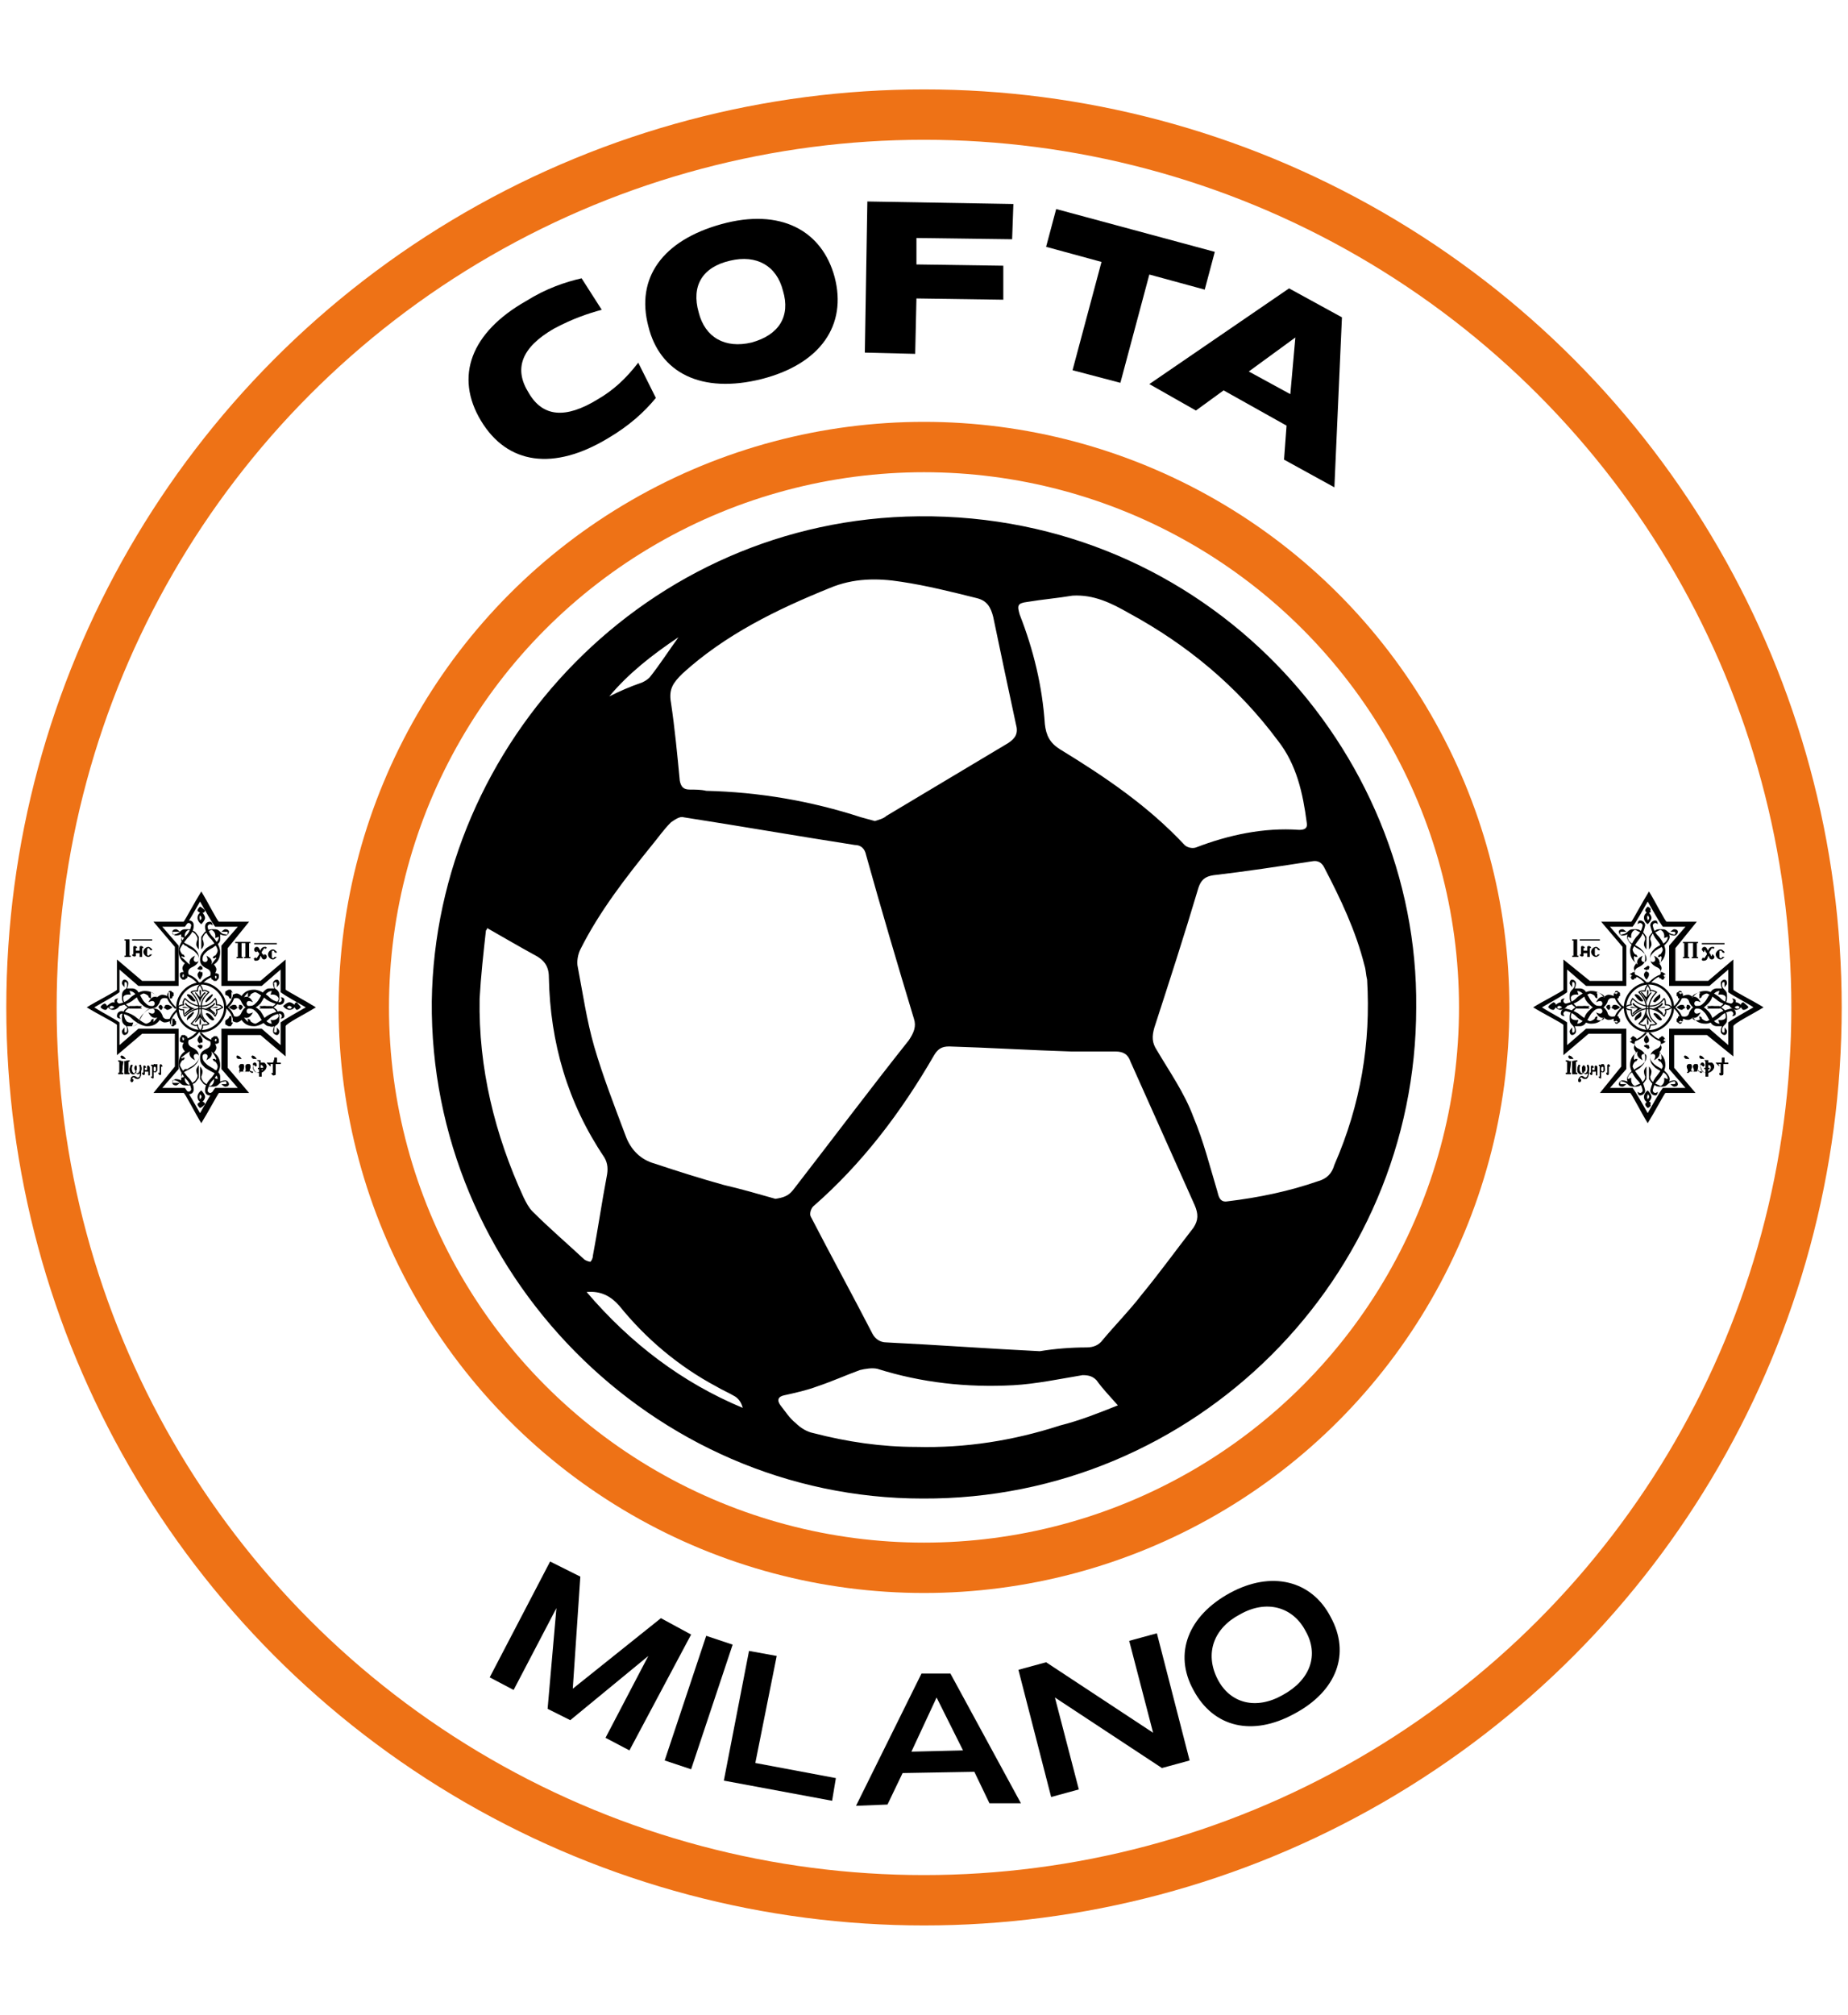 <?xml version="1.0" encoding="utf-8"?>
<!-- Generator: Adobe Illustrator 27.3.1, SVG Export Plug-In . SVG Version: 6.00 Build 0)  -->
<svg version="1.1" id="Livello_1" xmlns="http://www.w3.org/2000/svg" xmlns:xlink="http://www.w3.org/1999/xlink" x="0px" y="0px"
	 viewBox="0 0 146.8 160" style="enable-background:new 0 0 146.8 160;" xml:space="preserve">
<style type="text/css">
	.st0{fill:none;stroke:#EE7216;stroke-width:4;stroke-miterlimit:10;}
	.st1{fill:none;}
	.st2{fill:none;stroke:#010202;stroke-width:0.189;stroke-linecap:round;stroke-linejoin:round;stroke-miterlimit:3.955;}
	.st3{fill:none;stroke:#010202;stroke-width:9.070000e-02;stroke-linecap:round;stroke-linejoin:round;}
	.st4{fill:#010202;}
	.st5{fill-rule:evenodd;clip-rule:evenodd;fill:#010202;}
</style>
<g>
	<circle class="st0" cx="73.4" cy="80" r="70.9"/>
	<circle class="st0" cx="73.4" cy="80" r="44.5"/>
	<g id="Croce_Diocesi_00000065066800036499824150000007345207414711738034_" transform="translate(-1.11,-1.108)">
		<g id="Gruppo_00000047039600738366319550000017319943552194903174_">
			<path class="st1" d="M138.4,79.9v-1.8l-1.5,1.3h-3.2v-3.2l1.3-1.5h-1.8c-0.3-0.4-0.8-1.3-1.2-2c-0.4,0.7-0.9,1.6-1.2,2h-1.8
				l1.3,1.5v3.2h-3.2l-1.5-1.3v1.8c-0.4,0.3-1.4,0.8-2,1.2c0.7,0.4,1.6,0.9,2,1.2v1.8l1.5-1.3h3.2V86l-1.3,1.5h1.8
				c0.3,0.4,0.8,1.3,1.2,2c0.4-0.7,0.9-1.6,1.2-2h1.8l-1.3-1.5v-3.2h3.2l1.5,1.3v-1.8c0.4-0.3,1.4-0.8,2-1.2
				C139.7,80.7,138.8,80.2,138.4,79.9z"/>
			<g>
				<path id="path5243_00000080916921124370223990000015161645927283035574_" class="st2" d="M134,81.1c0,1-0.9,1.9-1.9,1.9
					s-1.9-0.8-1.9-1.9c0-1,0.9-1.9,1.9-1.9S134,80.1,134,81.1z"/>
				<path id="path2167_00000136398900732327010120000001309212565391402923_" class="st3" d="M131.9,81.2h0.3
					c0.5,0.1,0.8,0.3,1.1,0.6c0.1-0.2,0.2-0.3,0.1-0.5c0.2,0,0.4-0.1,0.5-0.2c-0.2-0.2-0.3-0.2-0.5-0.2c0-0.2,0-0.4-0.1-0.5
					c-0.3,0.4-0.6,0.6-1.1,0.6c0,0-0.3,0-0.3,0c-0.5-0.1-0.8-0.3-1.1-0.6c-0.1,0.2-0.2,0.3-0.1,0.5c-0.2,0-0.4,0.1-0.5,0.2
					c0.2,0.2,0.3,0.2,0.5,0.2c0,0.2,0,0.4,0.1,0.5C131.1,81.5,131.4,81.3,131.9,81.2z M131.9,81v0.3c-0.1,0.5-0.3,0.8-0.6,1.1
					c0.2,0.1,0.4,0.2,0.5,0.1c0,0.2,0.1,0.3,0.2,0.5c0.1-0.2,0.2-0.3,0.2-0.5c0.2,0,0.4,0,0.5-0.1c-0.4-0.3-0.6-0.6-0.6-1.1
					c0,0,0-0.3,0-0.3c0.1-0.5,0.3-0.8,0.6-1.1c-0.2-0.1-0.4-0.2-0.5-0.1c0-0.2-0.1-0.3-0.2-0.5c-0.1,0.2-0.2,0.3-0.2,0.5
					c-0.2,0-0.4,0-0.5,0.1C131.6,80.2,131.8,80.5,131.9,81z"/>
			</g>
			<g>
				<path class="st4" d="M141.2,81.1c-0.8-0.5-2.4-1.3-2.4-1.4v-2.4l-2,1.7h-2.6v-2.6l1.7-2.1h-2.4c-0.1,0-0.9-1.6-1.4-2.4
					c-0.5,0.8-1.3,2.3-1.4,2.4h-2.4l1.7,2V79h-2.6l-2.1-1.7v2.4c0,0.1-1.6,0.9-2.4,1.4c0.8,0.5,2.4,1.3,2.4,1.4v2.4l2-1.7h2.6v2.6
					l-1.7,2.1h2.4c0.1,0,0.9,1.6,1.4,2.4c0.5-0.8,1.3-2.3,1.4-2.4h2.4l-1.7-2v-2.6h2.6l2.1,1.7v-2.4
					C138.8,82.4,140.4,81.6,141.2,81.1z M138.4,82.3v1.8l-1.5-1.3h-3.2V86l1.3,1.5h-1.8c-0.3,0.4-0.8,1.3-1.2,2
					c-0.4-0.7-0.9-1.6-1.2-2h-1.8l1.3-1.5v-3.2h-3.2l-1.5,1.3v-1.8c-0.4-0.3-1.4-0.8-2-1.2c0.7-0.4,1.6-0.9,2-1.2v-1.8l1.5,1.3h3.2
					v-3.2l-1.3-1.5h1.8c0.3-0.4,0.8-1.3,1.2-2c0.4,0.7,0.9,1.6,1.2,2h1.8l-1.3,1.5v3.2h3.2l1.5-1.3v1.8c0.4,0.3,1.4,0.8,2,1.2
					C139.7,81.5,138.8,82,138.4,82.3z"/>
				<path id="path4214_00000114778589762677146230000015503574424103722929_" class="st4" d="M135.4,81.1c0-0.1-0.1-0.2-0.2-0.2
					c-0.1,0-0.1,0-0.1,0.1c0,0,0,0.1-0.1,0.1c-0.1,0-0.1-0.1-0.1-0.1s0-0.1-0.2-0.1s-0.4,0.2-0.4,0.2s0.2,0.2,0.4,0.2
					c0.1,0,0.1-0.1,0.2-0.1c0,0,0.1-0.1,0.1-0.1c0.1,0,0.1,0.1,0.1,0.1c0,0,0,0.1,0.1,0.1C135.3,81.3,135.3,81.2,135.4,81.1z"/>
				<path id="path4136_00000086689340651256536640000013947437591446128300_" class="st4" d="M128.7,81.1c0-0.1,0.1-0.2,0.2-0.2
					c0.1,0,0.1,0,0.1,0.1c0,0,0,0.1,0.1,0.1c0.1,0,0.1-0.1,0.1-0.1s0-0.1,0.2-0.1s0.4,0.2,0.4,0.2s-0.2,0.2-0.4,0.2
					c-0.1,0-0.1-0.1-0.2-0.1c0,0-0.1-0.1-0.1-0.1c-0.1,0-0.1,0.1-0.1,0.1c0,0,0,0.1-0.1,0.1C128.8,81.3,128.8,81.2,128.7,81.1z"/>
				<path id="path4270_00000094579081511470385400000008550934670008570798_" class="st4" d="M132,84.4c0.1,0,0.2-0.1,0.1-0.2
					c0-0.1,0-0.1-0.1-0.1c0,0-0.1,0-0.1-0.1c0-0.1,0.1-0.1,0.1-0.1s0.1,0,0.1-0.2s-0.2-0.4-0.2-0.4s-0.2,0.2-0.2,0.4
					c0,0.1,0.1,0.2,0.1,0.2c0,0,0.1,0.1,0.1,0.1c0,0.1-0.1,0.1-0.1,0.1c0,0-0.1,0-0.1,0.1C131.9,84.3,132,84.4,132,84.4z"/>
				<path id="path4260_00000164488149102774063600000007726621756098710407_" class="st4" d="M132,77.8c0.1,0,0.2,0.1,0.1,0.2
					c0,0.1,0,0.1-0.1,0.1c0,0-0.1,0-0.1,0.1c0,0.1,0.1,0.1,0.1,0.1s0.1,0,0.1,0.2s-0.2,0.4-0.2,0.4s-0.2-0.2-0.2-0.4
					c0-0.1,0.1-0.2,0.1-0.2c0,0,0.1-0.1,0.1-0.1c0-0.1-0.1-0.1-0.1-0.1c0,0-0.1,0-0.1-0.1C131.9,77.9,132,77.8,132,77.8z"/>
				<path id="path4216_00000154395418916703452500000002004237451143000475_" class="st4" d="M140,81.1c-0.1,0.1-0.2,0.2-0.4,0.2
					c-0.1,0-0.1-0.1-0.2-0.2c0,0-0.1,0.2-0.4,0.2c-0.3,0-0.5-0.3-0.5-0.3s0.3-0.3,0.5-0.3s0.4,0.2,0.4,0.2c0-0.1,0.1-0.2,0.2-0.2
					C139.8,80.9,140,81,140,81.1z M139.3,81.1c-0.1-0.2-0.3-0.1-0.4,0C139,81.2,139.2,81.3,139.3,81.1z"/>
				<path id="path4145_00000078730407335495349120000000540800121518989187_" class="st4" d="M124.1,81.1c0.1,0.1,0.2,0.2,0.4,0.2
					c0.1,0,0.1-0.1,0.2-0.2c0,0,0.1,0.2,0.4,0.2c0.3,0,0.5-0.3,0.5-0.3s-0.3-0.3-0.5-0.3s-0.4,0.2-0.4,0.2c0-0.1-0.1-0.2-0.2-0.2
					C124.2,80.9,124.1,81,124.1,81.1z M124.8,81.1c0.1-0.2,0.3-0.1,0.4,0C125,81.2,124.9,81.3,124.8,81.1z"/>
				<path id="path4272_00000092453170315498420160000006927360513484298167_" class="st4" d="M132,89.1c-0.1-0.1-0.2-0.2-0.2-0.3
					c0-0.1,0.1-0.1,0.1-0.2c0,0-0.2-0.1-0.2-0.4c0-0.3,0.3-0.5,0.3-0.5s0.3,0.3,0.3,0.5s-0.2,0.4-0.2,0.4c0.1,0,0.2,0.1,0.1,0.2
					C132.3,88.9,132.2,89,132,89.1z M132,88.4c0.2-0.2,0.1-0.3,0-0.4C132,88.1,131.9,88.2,132,88.4z"/>
				<path id="path4262_00000080184805294439956380000004849436038788243866_" class="st4" d="M132,73.1c-0.1,0.1-0.2,0.2-0.2,0.3
					c0,0.1,0.1,0.1,0.1,0.2c0,0-0.2,0.1-0.2,0.4c0,0.3,0.3,0.5,0.3,0.5s0.3-0.3,0.3-0.5s-0.2-0.4-0.2-0.4c0.1,0,0.2-0.1,0.1-0.2
					C132.3,73.3,132.2,73.2,132,73.1z M132,73.8c0.2,0.2,0.1,0.3,0,0.4C132,74.1,131.9,74,132,73.8z"/>
				<path id="path4266_00000086653576726294052430000006706107917783915679_" class="st4" d="M132.9,84.6c0.1,0.2,0,0.4-0.1,0.5
					c-0.1,0.1-0.3,0.2-0.3,0.2s0.1-0.2,0.1-0.3c0-0.2-0.2-0.2-0.2-0.2s-0.2,0-0.2,0.2c0,0.3,0.1,0.4,0.3,0.6
					c0.2,0.2,0.5,0.3,0.6,0.4c0.1,0.1,0.1,0.1,0.2,0.1c0.2,0.2,0.3,0.3,0.4,0.5c0.1,0.2,0,0.4,0,0.4s0.2-0.1,0.4-0.1
					c0.2,0,0.3,0.2,0.3,0.3c0,0.1-0.1,0.2-0.3,0.2c-0.1,0-0.3-0.2-0.3-0.2h0.2c0,0,0,0,0.1,0c0,0,0.1,0,0.1-0.1c0,0,0-0.2-0.2-0.1
					c-0.1,0-0.3,0.1-0.4,0.2c-0.2,0.2-0.3,0.2-0.6,0.2c-0.1,0-0.3,0-0.4-0.1c0,0-0.2-0.1-0.2-0.1c-0.1-0.1-0.3-0.4-0.3-0.4v-1
					c0,0,0.2,0.2,0.2,0.4c0,0.2-0.1,0.4-0.1,0.4s0,0.2,0.1,0.3s0.1,0.2,0.4,0.3s0.3,0.2,0.4,0.1c0.3-0.2,0.2-0.6,0.2-0.6l0.3,0.1
					c0,0,0-0.3-0.3-0.5c-0.2-0.1-0.4-0.2-0.7-0.4c-0.3-0.3-0.4-0.4-0.4-0.8c0-0.3,0.1-0.5,0.5-0.7c0.5-0.2,0.3-0.6,0.3-0.6
					c-0.3-0.1-0.6-0.3-0.9-0.6c0,0,0-0.1,0-0.1c0,0,0.1,0,0.1,0c0.2,0.2,0.5,0.5,0.9,0.6c0.1,0,0.2,0,0.2,0.1c0.1,0,0.1,0,0.1-0.1
					c0-0.1,0-0.1,0-0.1c0,0,0,0,0,0c0,0,0,0,0,0c0,0,0,0-0.1,0c0,0,0,0,0,0c0,0,0,0,0,0.1c0,0,0,0-0.1,0s-0.1,0-0.1,0c0,0,0,0-0.1,0
					s0,0-0.1,0s0-0.1,0-0.1c0,0,0-0.1,0.1-0.1c0,0,0.1-0.1,0.1-0.1c0.1,0,0.1,0,0.1,0s0.1,0.1,0.1,0.1c0,0,0.1,0.1,0.1,0.2
					c0,0,0,0.1,0,0.1c0,0,0,0.1-0.1,0.1c-0.1,0.1-0.2,0.1-0.2,0.1c0,0,0,0-0.1,0c0,0,0.1,0.2,0.1,0.3c0,0.2-0.2,0.4-0.2,0.4
					c0.3,0.2,0.5,0.5,0.5,1c0,0.5-0.5,1.1-0.5,1.1c-0.2,0.2-0.4,0.4-0.5,0.9c0,0.1,0.1,0.2,0.2,0.2c0.1,0,0.2-0.1,0.2-0.1
					c0,0,0,0.3-0.2,0.3c-0.1,0-0.4-0.1-0.4-0.4c0.1-0.4,0.2-0.7,0.4-1c0,0,0.5-0.6,0.6-0.9c0-0.1-0.1-0.3-0.2-0.4
					c-0.1,0-0.1,0-0.2-0.2h0.2c0,0.1,0,0.1,0.1,0C133.1,84.8,133,84.7,132.9,84.6z"/>
				<path id="path4268_00000102539911413021332290000010021756167700020868_" class="st4" d="M131.2,84.6c-0.1,0.2,0,0.4,0.1,0.5
					c0.1,0.1,0.3,0.2,0.3,0.2s-0.1-0.2-0.1-0.3c0-0.2,0.2-0.2,0.2-0.2s0.2,0,0.2,0.2c0,0.3-0.1,0.4-0.3,0.6
					c-0.2,0.2-0.5,0.3-0.6,0.4c-0.1,0.1-0.1,0.1-0.2,0.1c-0.2,0.2-0.3,0.3-0.4,0.5s0,0.4,0,0.4s-0.2-0.1-0.4-0.1
					c-0.2,0-0.3,0.2-0.3,0.3c0,0.1,0.1,0.2,0.3,0.2c0.1,0,0.3-0.2,0.3-0.2H130c0,0,0,0-0.1,0c0,0-0.1,0-0.1-0.1c0,0,0-0.2,0.2-0.1
					c0.1,0,0.3,0.1,0.4,0.2c0.2,0.2,0.3,0.2,0.6,0.2c0.1,0,0.3,0,0.4-0.1c0,0,0.2-0.1,0.2-0.1c0.1-0.1,0.3-0.4,0.3-0.4v-1
					c0,0-0.2,0.2-0.2,0.4c0,0.2,0.1,0.4,0.1,0.4s0,0.2-0.1,0.3s-0.1,0.2-0.4,0.3s-0.3,0.2-0.4,0.1c-0.3-0.2-0.2-0.6-0.2-0.6
					l-0.3,0.1c0,0,0-0.3,0.3-0.5c0.2-0.1,0.4-0.2,0.7-0.4c0.3-0.3,0.4-0.4,0.4-0.8c0-0.3-0.1-0.5-0.5-0.7c-0.5-0.2-0.3-0.6-0.3-0.6
					c0.3-0.1,0.6-0.3,0.9-0.6c0,0,0-0.1,0-0.1c0,0-0.1,0-0.1,0c-0.2,0.2-0.5,0.5-0.9,0.6c-0.1,0-0.2,0-0.2,0.1c-0.1,0-0.1,0-0.1-0.1
					c0-0.1,0-0.1,0-0.1c0,0,0,0,0,0c0,0,0,0,0,0c0,0,0,0,0.1,0c0,0,0,0,0,0c0,0,0,0,0,0.1c0,0,0,0,0.1,0s0.1,0,0.1,0c0,0,0,0,0.1,0
					s0,0,0.1,0s0-0.1,0-0.1c0,0,0-0.1-0.1-0.1c0,0-0.1-0.1-0.1-0.1c-0.1,0-0.1,0-0.1,0s-0.1,0.1-0.1,0.1c0,0-0.1,0.1-0.1,0.2
					c0,0,0,0.1,0,0.1c0,0,0,0.1,0.1,0.1c0.1,0.1,0.2,0.1,0.2,0.1c0,0,0,0,0.1,0c0,0-0.1,0.2-0.1,0.3c0,0.2,0.2,0.4,0.2,0.4
					c-0.3,0.2-0.5,0.5-0.5,1c0,0.5,0.5,1.1,0.5,1.1c0.2,0.2,0.4,0.4,0.5,0.9c0,0.1-0.1,0.2-0.2,0.2c-0.1,0-0.2-0.1-0.2-0.1
					c0,0,0,0.3,0.2,0.3c0.1,0,0.4-0.1,0.4-0.4c-0.1-0.4-0.2-0.7-0.4-1c0,0-0.5-0.6-0.6-0.9c0-0.1,0.1-0.3,0.2-0.4
					c0.1,0,0.1,0,0.2-0.2h-0.2c0,0.1,0,0.1-0.1,0C130.9,84.8,131,84.7,131.2,84.6z"/>
				<path id="path4212_00000168800443378558078800000015821392082107518094_" class="st4" d="M135.5,81.9c0.2,0.1,0.4,0,0.5-0.1
					c0.1-0.1,0.2-0.3,0.2-0.3s-0.2,0.1-0.3,0.1c-0.2,0-0.2-0.2-0.2-0.2c0,0,0-0.2,0.2-0.2c0.3,0,0.4,0.1,0.6,0.3
					c0.2,0.2,0.3,0.5,0.4,0.6c0.1,0.1,0.1,0.2,0.1,0.2c0.1,0.2,0.3,0.3,0.5,0.3s0.4,0,0.4,0s-0.1,0.2-0.1,0.4c0,0.2,0.2,0.3,0.3,0.3
					c0.1,0,0.2-0.1,0.2-0.3c0-0.1-0.2-0.3-0.2-0.3v0.2c0,0,0,0,0,0.1s0,0.1-0.1,0.1c0,0-0.1,0-0.1-0.2c0-0.2,0.1-0.3,0.2-0.4
					c0.2-0.2,0.2-0.3,0.2-0.6c0-0.1,0-0.3-0.1-0.4c0,0-0.1-0.2-0.1-0.2c-0.1-0.1-0.4-0.3-0.4-0.3h-1c0,0,0.2,0.2,0.4,0.2
					c0.2,0,0.4-0.1,0.4-0.1s0.2,0,0.3,0.1c0.2,0.1,0.2,0.2,0.3,0.3s0.1,0.3,0.1,0.4c-0.1,0.3-0.6,0.2-0.6,0.2l0.1,0.3
					c0,0-0.3,0-0.5-0.3c-0.1-0.2-0.1-0.4-0.4-0.7c-0.3-0.3-0.4-0.4-0.8-0.4c-0.3,0-0.5,0.1-0.7,0.5c-0.1,0.5-0.6,0.3-0.6,0.3
					c-0.1-0.3-0.4-0.6-0.6-0.8c0,0-0.1,0-0.1,0s0,0.1,0,0.1c0.2,0.2,0.5,0.5,0.6,0.9c0,0.1,0,0.2,0.1,0.2s0,0.1-0.1,0.1
					c-0.1,0-0.1,0-0.1,0c0,0,0,0,0,0c0,0,0,0,0,0c0,0,0,0,0-0.1c0,0,0,0,0,0c0,0,0,0,0.1,0c0,0,0,0,0-0.1s0-0.1,0-0.1c0,0,0,0,0-0.1
					s0,0,0-0.1c0,0-0.1,0-0.1,0c0,0-0.1,0-0.1,0.1s-0.1,0.1-0.1,0.1c0,0.1,0,0.1,0,0.2s0.1,0.1,0.1,0.1c0,0,0.1,0.1,0.1,0.1
					c0,0,0.1,0,0.1,0s0.1,0,0.1-0.1c0.1-0.1,0.1-0.2,0.1-0.2c0,0,0,0,0-0.1c0,0,0.2,0.1,0.4,0.1c0.2,0,0.4-0.2,0.4-0.2
					c0.2,0.3,0.5,0.5,1,0.5c0.5,0,1.1-0.5,1.1-0.5c0.2-0.2,0.4-0.4,0.9-0.5c0.1,0,0.2,0.1,0.2,0.2c0,0.1-0.1,0.2-0.1,0.2
					c0,0,0.3,0,0.3-0.2c0-0.2-0.1-0.4-0.4-0.4c-0.4,0.1-0.7,0.2-1,0.4c0,0-0.6,0.5-0.9,0.6c-0.1,0-0.3-0.1-0.4-0.2
					c0-0.1,0-0.1-0.2-0.2v0.2c0.1,0,0.1,0,0,0.1C135.8,82.2,135.6,82.1,135.5,81.9z"/>
				<path id="path4210_00000033357610734654841130000009844800712318774151_" class="st4" d="M135.5,80.3c0.2-0.1,0.4,0,0.5,0.1
					c0.1,0.1,0.2,0.3,0.2,0.3s-0.2-0.1-0.3-0.1c-0.2,0-0.2,0.2-0.2,0.2c0,0,0,0.2,0.2,0.2c0.3,0,0.4-0.1,0.6-0.3
					c0.2-0.2,0.3-0.5,0.4-0.6c0.1-0.1,0.1-0.2,0.1-0.2c0.1-0.2,0.3-0.3,0.5-0.3s0.4,0,0.4,0s-0.1-0.2-0.1-0.4c0-0.2,0.2-0.3,0.3-0.3
					c0.1,0,0.2,0.1,0.2,0.3c0,0.1-0.2,0.3-0.2,0.3v-0.2c0,0,0,0,0-0.1s0-0.1-0.1-0.1c0,0-0.1,0-0.1,0.2c0,0.2,0.1,0.3,0.2,0.4
					c0.2,0.2,0.2,0.3,0.2,0.6c0,0.1,0,0.3-0.1,0.4c0,0-0.1,0.2-0.1,0.2c-0.1,0.1-0.4,0.3-0.4,0.3h-1c0,0,0.2-0.2,0.4-0.2
					c0.2,0,0.4,0.1,0.4,0.1s0.2,0,0.3-0.1c0.2-0.1,0.2-0.2,0.3-0.3s0.1-0.3,0.1-0.4c-0.1-0.3-0.6-0.2-0.6-0.2l0.1-0.3
					c0,0-0.3,0-0.5,0.3c-0.1,0.2-0.1,0.4-0.4,0.7c-0.3,0.3-0.4,0.4-0.8,0.4c-0.3,0-0.5-0.1-0.7-0.5c-0.1-0.5-0.6-0.3-0.6-0.3
					c-0.1,0.3-0.4,0.6-0.6,0.8c0,0-0.1,0-0.1,0s0-0.1,0-0.1c0.2-0.2,0.5-0.5,0.6-0.9c0-0.1,0-0.2,0.1-0.2s0-0.1-0.1-0.1
					c-0.1,0-0.1,0-0.1,0c0,0,0,0,0,0c0,0,0,0,0,0c0,0,0,0,0,0.1c0,0,0,0,0,0s0,0,0.1,0c0,0,0,0,0,0.1s0,0.1,0,0.1c0,0,0,0,0,0.1
					s0,0,0,0.1c0,0-0.1,0-0.1,0c0,0-0.1,0-0.1-0.1s-0.1-0.1-0.1-0.1c0-0.1,0-0.1,0-0.2s0.1-0.1,0.1-0.1c0,0,0.1-0.1,0.1-0.1
					c0,0,0.1,0,0.1,0c0,0,0.1,0,0.1,0.1c0.1,0.1,0.1,0.2,0.1,0.2c0,0,0,0,0,0.1c0,0,0.2-0.1,0.4-0.1c0.2,0,0.4,0.2,0.4,0.2
					c0.2-0.3,0.5-0.5,1-0.5c0.5,0,1.1,0.5,1.1,0.5c0.2,0.2,0.4,0.4,0.9,0.5c0.1,0,0.2-0.1,0.2-0.2c0-0.1-0.1-0.2-0.1-0.2
					c0,0,0.3,0,0.3,0.2c0,0.2-0.1,0.4-0.4,0.4c-0.4-0.1-0.7-0.2-1-0.4c0,0-0.6-0.5-0.9-0.6c-0.1,0-0.3,0.1-0.4,0.2
					c0,0.1,0,0.1-0.2,0.2V80c0.1,0,0.1,0,0-0.1C135.8,80,135.6,80.1,135.5,80.3z"/>
				<path id="path4134_00000002380080468359272320000005894589899458283144_" class="st4" d="M128.6,81.9c-0.2,0.1-0.4,0-0.5-0.1
					c-0.1-0.1-0.2-0.3-0.2-0.3s0.2,0.1,0.3,0.1c0.2,0,0.2-0.2,0.2-0.2c0,0,0-0.2-0.2-0.2c-0.3,0-0.4,0.1-0.6,0.3
					c-0.2,0.2-0.3,0.5-0.4,0.6c-0.1,0.1-0.1,0.2-0.1,0.2c-0.1,0.2-0.3,0.3-0.5,0.3s-0.4,0-0.4,0s0.1,0.2,0.1,0.4
					c0,0.2-0.2,0.3-0.3,0.3c-0.1,0-0.2-0.1-0.2-0.3c0-0.1,0.2-0.3,0.2-0.3v0.2c0,0,0,0,0,0.1s0,0.1,0.1,0.1c0,0,0.1,0,0.1-0.2
					c0-0.2-0.1-0.3-0.2-0.4c-0.2-0.2-0.2-0.3-0.2-0.6c0-0.1,0-0.3,0.1-0.4c0,0,0.1-0.2,0.1-0.2c0.1-0.1,0.4-0.3,0.4-0.3h1
					c0,0-0.2,0.2-0.4,0.2c-0.2,0-0.4-0.1-0.4-0.1s-0.2,0-0.3,0.1s-0.2,0.2-0.3,0.3s-0.1,0.3-0.1,0.4c0.1,0.3,0.6,0.2,0.6,0.2
					l-0.1,0.3c0,0,0.3,0,0.5-0.3c0.1-0.2,0.1-0.4,0.4-0.7c0.3-0.3,0.4-0.4,0.8-0.4c0.3,0,0.5,0.1,0.7,0.5c0.1,0.5,0.6,0.3,0.6,0.3
					c0.1-0.3,0.4-0.6,0.6-0.8c0,0,0.1,0,0.1,0s0,0.1,0,0.1c-0.2,0.2-0.5,0.5-0.6,0.9c0,0.1,0,0.2-0.1,0.2s0,0.1,0.1,0.1
					c0.1,0,0.1,0,0.1,0c0,0,0,0,0,0c0,0,0,0,0,0c0,0,0,0,0-0.1c0,0,0,0,0,0c0,0,0,0-0.1,0c0,0,0,0,0-0.1s0-0.1,0-0.1c0,0,0,0,0-0.1
					s0,0,0-0.1s0.1,0,0.1,0c0,0,0.1,0,0.1,0.1s0.1,0.1,0.1,0.1c0,0.1,0,0.1,0,0.2s-0.1,0.1-0.1,0.1c0,0-0.1,0.1-0.1,0.1
					c0,0-0.1,0-0.1,0c0,0-0.1,0-0.1-0.1c-0.1-0.1-0.1-0.2-0.1-0.2c0,0,0,0,0-0.1c0,0-0.2,0.1-0.4,0.1c-0.2,0-0.4-0.2-0.4-0.2
					c-0.2,0.3-0.5,0.5-1,0.5c-0.5,0-1.1-0.5-1.1-0.5c-0.2-0.2-0.4-0.4-0.9-0.5c-0.1,0-0.2,0.1-0.2,0.2c0,0.1,0.1,0.2,0.1,0.2
					c0,0-0.3,0-0.3-0.2c0-0.2,0.1-0.4,0.4-0.4c0.4,0.1,0.7,0.2,1,0.4c0,0,0.6,0.5,0.9,0.6c0.1,0,0.3-0.1,0.4-0.2
					c0-0.1,0-0.1,0.2-0.2v0.2c-0.1,0-0.1,0,0,0.1C128.3,82.2,128.5,82.1,128.6,81.9z"/>
				<path id="path4174_00000116953261294391749490000000700239960174196883_" class="st4" d="M128.6,80.3c-0.2-0.1-0.4,0-0.5,0.1
					c-0.1,0.1-0.2,0.3-0.2,0.3s0.2-0.1,0.3-0.1c0.2,0,0.2,0.2,0.2,0.2c0,0,0,0.2-0.2,0.2c-0.3,0-0.4-0.1-0.6-0.3
					c-0.2-0.2-0.3-0.5-0.4-0.6c-0.1-0.1-0.1-0.2-0.1-0.2c-0.1-0.2-0.3-0.3-0.5-0.3s-0.4,0-0.4,0s0.1-0.2,0.1-0.4
					c0-0.2-0.2-0.3-0.3-0.3c-0.1,0-0.2,0.1-0.2,0.3c0,0.1,0.2,0.3,0.2,0.3v-0.2c0,0,0,0,0-0.1s0-0.1,0.1-0.1c0,0,0.1,0,0.1,0.2
					c0,0.2-0.1,0.3-0.2,0.4c-0.2,0.2-0.2,0.3-0.2,0.6c0,0.1,0,0.3,0.1,0.4c0,0,0.1,0.2,0.1,0.2c0.1,0.1,0.4,0.3,0.4,0.3h1
					c0,0-0.2-0.2-0.4-0.2c-0.2,0-0.4,0.1-0.4,0.1s-0.2,0-0.3-0.1s-0.2-0.2-0.3-0.3s-0.1-0.3-0.1-0.4c0.1-0.3,0.6-0.2,0.6-0.2
					l-0.1-0.3c0,0,0.3,0,0.5,0.3c0.1,0.2,0.1,0.4,0.4,0.7c0.3,0.3,0.4,0.4,0.8,0.4c0.3,0,0.5-0.1,0.7-0.5c0.1-0.5,0.6-0.3,0.6-0.3
					c0.1,0.3,0.4,0.6,0.6,0.8c0,0,0.1,0,0.1,0s0-0.1,0-0.1c-0.2-0.2-0.5-0.5-0.6-0.9c0-0.1,0-0.2-0.1-0.2s0-0.1,0.1-0.1
					c0.1,0,0.1,0,0.1,0c0,0,0,0,0,0c0,0,0,0,0,0c0,0,0,0,0,0.1c0,0,0,0,0,0s0,0-0.1,0c0,0,0,0,0,0.1s0,0.1,0,0.1c0,0,0,0,0,0.1
					s0,0,0,0.1s0.1,0,0.1,0c0,0,0.1,0,0.1-0.1s0.1-0.1,0.1-0.1c0-0.1,0-0.1,0-0.2s-0.1-0.1-0.1-0.1c0,0-0.1-0.1-0.1-0.1
					c0,0-0.1,0-0.1,0c0,0-0.1,0-0.1,0.1c-0.1,0.1-0.1,0.2-0.1,0.2c0,0,0,0,0,0.1c0,0-0.2-0.1-0.4-0.1c-0.2,0-0.4,0.2-0.4,0.2
					c-0.2-0.3-0.5-0.5-1-0.5c-0.5,0-1.1,0.5-1.1,0.5c-0.2,0.2-0.4,0.4-0.9,0.5c-0.1,0-0.2-0.1-0.2-0.2c0-0.1,0.1-0.2,0.1-0.2
					c0,0-0.3,0-0.3,0.2c0,0.2,0.1,0.4,0.4,0.4c0.4-0.1,0.7-0.2,1-0.4c0,0,0.6-0.5,0.9-0.6c0.1,0,0.3,0.1,0.4,0.2
					c0,0.1,0,0.1,0.2,0.2V80c-0.1,0-0.1,0,0-0.1C128.3,80,128.5,80.1,128.6,80.3z"/>
				<path id="path4256_00000071531628878815440310000007479414230988735136_" class="st4" d="M132.9,77.7c0.1-0.2,0-0.4-0.1-0.5
					c-0.1-0.1-0.3-0.2-0.3-0.2s0.1,0.2,0.1,0.3c0,0.2-0.2,0.2-0.2,0.2s-0.2,0-0.2-0.2c0-0.3,0.1-0.4,0.3-0.6
					c0.2-0.2,0.5-0.3,0.6-0.4c0.1-0.1,0.1-0.1,0.2-0.1c0.2-0.2,0.3-0.3,0.4-0.5c0.1-0.2,0-0.4,0-0.4s0.2,0.1,0.4,0.1
					c0.2,0,0.3-0.2,0.3-0.3c0-0.1-0.1-0.2-0.3-0.2c-0.1,0-0.3,0.2-0.3,0.2h0.2c0,0,0,0,0.1,0c0,0,0.1,0,0.1,0.1c0,0,0,0.2-0.2,0.1
					c-0.1,0-0.3-0.1-0.4-0.2c-0.2-0.2-0.3-0.2-0.6-0.2c-0.1,0-0.3,0-0.4,0.1c0,0-0.2,0.1-0.2,0.1c-0.1,0.1-0.3,0.4-0.3,0.4v1
					c0,0,0.2-0.2,0.2-0.4c0-0.2-0.1-0.4-0.1-0.4s0-0.2,0.1-0.3c0.1-0.2,0.1-0.2,0.4-0.3c0.2-0.1,0.3-0.2,0.4-0.1
					c0.3,0.2,0.2,0.6,0.2,0.6l0.3-0.1c0,0,0,0.3-0.3,0.5c-0.2,0.1-0.4,0.2-0.7,0.4c-0.3,0.3-0.4,0.4-0.4,0.8c0,0.3,0.1,0.5,0.5,0.7
					c0.5,0.2,0.3,0.6,0.3,0.6c-0.3,0.1-0.6,0.3-0.9,0.6c0,0,0,0.1,0,0.1c0,0,0.1,0,0.1,0c0.2-0.2,0.5-0.5,0.9-0.6
					c0.1,0,0.2,0,0.2-0.1c0.1,0,0.1,0,0.1,0.1c0,0.1,0,0.1,0,0.1c0,0,0,0,0,0c0,0,0,0,0,0c0,0,0,0-0.1,0c0,0,0,0,0,0c0,0,0,0,0-0.1
					c0,0,0,0-0.1,0s-0.1,0-0.1,0c0,0,0,0-0.1,0s0,0-0.1,0c0,0,0,0.1,0,0.1c0,0,0,0.1,0.1,0.1s0.1,0.1,0.1,0.1c0.1,0,0.1,0,0.1,0
					c0.1,0,0.1-0.1,0.1-0.1c0,0,0.1-0.1,0.1-0.2c0,0,0-0.1,0-0.1c0,0,0-0.1-0.1-0.1c-0.1-0.1-0.2-0.1-0.2-0.1c0,0,0,0-0.1,0
					c0,0,0.1-0.2,0.1-0.3c0-0.2-0.2-0.4-0.2-0.4c0.3-0.2,0.5-0.5,0.5-1c0-0.5-0.5-1.1-0.5-1.1c-0.2-0.2-0.4-0.4-0.5-0.9
					c0-0.1,0.1-0.2,0.2-0.2c0.1,0,0.2,0.1,0.2,0.1c0,0,0-0.3-0.2-0.3c-0.1,0-0.4,0.1-0.4,0.4c0.1,0.4,0.2,0.7,0.4,1
					c0,0,0.5,0.6,0.6,0.9c0,0.1-0.1,0.3-0.2,0.4c-0.1,0-0.1,0-0.2,0.2h0.2c0-0.1,0-0.1,0.1,0C133.1,77.4,133,77.6,132.9,77.7z"/>
				<path id="path4258_00000179629767401202040270000004766469852344728450_" class="st4" d="M131.2,77.7c-0.1-0.2,0-0.4,0.1-0.5
					c0.1-0.1,0.3-0.2,0.3-0.2s-0.1,0.2-0.1,0.3c0,0.2,0.2,0.2,0.2,0.2s0.2,0,0.2-0.2c0-0.3-0.1-0.4-0.3-0.6
					c-0.2-0.2-0.5-0.3-0.6-0.4c-0.1-0.1-0.1-0.1-0.2-0.1c-0.2-0.2-0.3-0.3-0.4-0.5c-0.1-0.2,0-0.4,0-0.4s-0.2,0.1-0.4,0.1
					c-0.2,0-0.3-0.2-0.3-0.3c0-0.1,0.1-0.2,0.3-0.2c0.1,0,0.3,0.2,0.3,0.2H130c0,0,0,0-0.1,0c0,0-0.1,0-0.1,0.1c0,0,0,0.2,0.2,0.1
					c0.1,0,0.3-0.1,0.4-0.2c0.2-0.2,0.3-0.2,0.6-0.2c0.1,0,0.3,0,0.4,0.1c0,0,0.2,0.1,0.2,0.1c0.1,0.1,0.3,0.4,0.3,0.4v1
					c0,0-0.2-0.2-0.2-0.4c0-0.2,0.1-0.4,0.1-0.4s0-0.2-0.1-0.3c-0.1-0.2-0.1-0.2-0.4-0.3c-0.2-0.1-0.3-0.2-0.4-0.1
					c-0.3,0.2-0.2,0.6-0.2,0.6l-0.3-0.1c0,0,0,0.3,0.3,0.5c0.2,0.1,0.4,0.2,0.7,0.4c0.3,0.3,0.4,0.4,0.4,0.8c0,0.3-0.1,0.5-0.5,0.7
					c-0.5,0.2-0.3,0.6-0.3,0.6c0.3,0.1,0.6,0.3,0.9,0.6c0,0,0,0.1,0,0.1c0,0-0.1,0-0.1,0c-0.2-0.2-0.5-0.5-0.9-0.6
					c-0.1,0-0.2,0-0.2-0.1c-0.1,0-0.1,0-0.1,0.1c0,0.1,0,0.1,0,0.1c0,0,0,0,0,0c0,0,0,0,0,0c0,0,0,0,0.1,0c0,0,0,0,0,0
					c0,0,0,0,0-0.1c0,0,0,0,0.1,0s0.1,0,0.1,0c0,0,0,0,0.1,0s0,0,0.1,0c0,0,0,0.1,0,0.1c0,0,0,0.1-0.1,0.1s-0.1,0.1-0.1,0.1
					c-0.1,0-0.1,0-0.1,0c-0.1,0-0.1-0.1-0.1-0.1c0,0-0.1-0.1-0.1-0.2c0,0,0-0.1,0-0.1c0,0,0-0.1,0.1-0.1c0.1-0.1,0.2-0.1,0.2-0.1
					c0,0,0,0,0.1,0c0,0-0.1-0.2-0.1-0.3c0-0.2,0.2-0.4,0.2-0.4c-0.3-0.2-0.5-0.5-0.5-1c0-0.5,0.5-1.1,0.5-1.1
					c0.2-0.2,0.4-0.4,0.5-0.9c0-0.1-0.1-0.2-0.2-0.2c-0.1,0-0.2,0.1-0.2,0.1c0,0,0-0.3,0.2-0.3c0.1,0,0.4,0.1,0.4,0.4
					c-0.1,0.4-0.2,0.7-0.4,1c0,0-0.5,0.6-0.6,0.9c0,0.1,0.1,0.3,0.2,0.4c0.1,0,0.1,0,0.2,0.2h-0.2c0-0.1,0-0.1-0.1,0
					C130.9,77.4,131,77.6,131.2,77.7z"/>
				<path id="path4150_00000093859343360760746560000005731483650359415484_" class="st4" d="M131,81.9c0.1-0.2,0.3-0.3,0.4-0.4
					c0.1-0.1,0.1,0,0.1,0.2s-0.3,0.3-0.4,0.4C131,82.2,130.9,82.1,131,81.9"/>
				<path id="path4123_00000172411913922316825590000018331448757155710366_" class="st4" d="M130.6,81.1c0.1,0.1,0.4,0,0.6,0.1
					c-0.2,0.2-0.4,0.3-0.4,0.4c0,0.1,0.1,0,0.2-0.1c0.2-0.1,0.4-0.3,0.7-0.3c-0.3,0-0.5-0.2-0.7-0.3c-0.1-0.1-0.1-0.2-0.2-0.1
					c0,0.1,0.1,0.2,0.4,0.4C131,81.1,130.7,81,130.6,81.1z"/>
				<path id="path4130_00000067949668394038341400000001304722218847195062_" class="st4" d="M133.4,81.1c-0.1,0.1-0.4,0-0.6,0.1
					c0.2,0.2,0.4,0.3,0.4,0.4c0,0.1-0.1,0-0.2-0.1c-0.2-0.1-0.4-0.3-0.7-0.3c0.3,0,0.5-0.2,0.7-0.3c0.1-0.1,0.1-0.2,0.2-0.1
					c0,0.1-0.1,0.2-0.4,0.4C133,81.1,133.4,81,133.4,81.1z"/>
				<path id="path4138_00000090264983411432869650000011912347529353951888_" class="st4" d="M132,79.7c-0.1,0.1,0,0.4-0.1,0.6
					c-0.2-0.2-0.3-0.4-0.4-0.4c-0.1,0,0,0.1,0.1,0.2c0.1,0.2,0.3,0.4,0.3,0.7c0-0.3,0.2-0.5,0.3-0.7c0.1-0.1,0.1-0.1,0.1-0.2
					c-0.1,0-0.2,0.2-0.4,0.4C132.1,80.1,132.1,79.7,132,79.7z"/>
				<path id="path4140_00000128453878058050467800000001433048988333180814_" class="st4" d="M132,82.5c-0.1-0.1,0-0.4-0.1-0.6
					c-0.2,0.2-0.3,0.4-0.4,0.4c-0.1,0,0-0.1,0.1-0.2c0.1-0.2,0.3-0.4,0.3-0.7c0,0.3,0.2,0.5,0.3,0.7c0.1,0.1,0.1,0.1,0.1,0.2
					c-0.1,0-0.2-0.2-0.4-0.4C132.1,82.1,132.1,82.5,132,82.5z"/>
				<path id="path4144_00000107578554958396170680000006658898392164537235_" class="st4" d="M131.4,80.6c-0.2-0.1-0.3-0.3-0.4-0.4
					c-0.1-0.1,0-0.2,0.2-0.1c0.2,0.1,0.3,0.3,0.4,0.4S131.6,80.7,131.4,80.6"/>
				<path id="path4146_00000079478249067427656680000017034776062763004056_" class="st4" d="M132.9,82.1c-0.2-0.1-0.3-0.3-0.4-0.4
					c-0.1-0.1,0-0.2,0.2-0.1c0.2,0.1,0.3,0.3,0.4,0.4S133,82.2,132.9,82.1"/>
				<path id="path4148_00000078026233148009115150000013325224341323548841_" class="st4" d="M132.5,80.5c0.1-0.2,0.3-0.3,0.4-0.4
					c0.1-0.1,0.1,0,0.1,0.2c-0.1,0.2-0.3,0.3-0.4,0.4C132.4,80.7,132.4,80.6,132.5,80.5"/>
			</g>
			<g id="Lettere_00000152944485733796949210000001047148519897654155_">
				<path id="path24889_00000000216962630435175030000012304386521430684592_" class="st5" d="M126.4,75.7H126v0.1h0.1V77H126v0.1
					h0.5V77h-0.1L126.4,75.7z"/>
				<path id="path3186_00000109740226425665474620000014741053637516858255_" class="st5" d="M126.7,76.3c0-0.1,0.3-0.1,0.3,0.1
					h-0.1v0.2h0.3v-0.3c0-0.1,0.3-0.1,0.3,0.1h-0.1v0.7h-0.2v-0.3H127h-0.1V77c0,0.1-0.3,0.1-0.3-0.1h0.1V76.3z"/>
				<path id="path24887_00000039839830017095525710000014474988761842354342_" class="st5" d="M127.8,76.9c0,0.1,0.1,0.1,0.1,0.1
					c0.1,0,0.1,0,0.1-0.1c0.1,0,0.1,0,0.2,0c-0.1,0.1-0.2,0.2-0.3,0.2c-0.2,0-0.4-0.2-0.4-0.4v0c0-0.2,0.2-0.4,0.4-0.4
					c0.1,0,0.2,0.1,0.3,0.2c0,0.1-0.1,0.1-0.2,0c0-0.1-0.1-0.1-0.1-0.1c-0.1,0-0.1,0-0.1,0.1V76.9z"/>
				
					<rect id="rect5544_00000167376763198208709000000006944295393490285477_" x="126.6" y="75.7" class="st4" width="1.6" height="0.1"/>
				<path id="path6238_00000067214318363199439700000005968582463819427519_" class="st5" d="M135.4,76h0.2v1.1h-0.1v0.1h0.5v-0.1
					h-0.1V76h0.1v-0.1h-0.6h-0.6V76h0.1v1.1h-0.1v0.1h0.5v-0.1h-0.1V76L135.4,76L135.4,76z"/>
				<path id="path5556_00000043418617580532858650000006357944941235769746_" class="st5" d="M137.7,77.1c0,0.1,0.1,0.1,0.1,0.1
					c0.1,0,0.1,0,0.1-0.1c0.1,0,0.1,0,0.2,0c-0.1,0.1-0.2,0.2-0.3,0.2c-0.2,0-0.4-0.2-0.4-0.4v0c0-0.2,0.2-0.4,0.4-0.4
					c0.1,0,0.2,0.1,0.3,0.2c0,0.1-0.1,0.1-0.2,0c0-0.1-0.1-0.1-0.1-0.1c-0.1,0-0.1,0-0.1,0.1V77.1z"/>
				<path id="path6126_00000058591130074011602210000015174585945595442602_" class="st5" d="M136.8,77c0.1,0.1,0.1,0.3,0.3,0.3
					c0.1,0,0.2-0.1,0.2-0.2c0-0.1-0.1-0.1-0.1-0.2c-0.1,0-0.1,0-0.1,0.1c0,0.1-0.1,0-0.1-0.1c-0.1-0.1-0.1-0.1-0.1-0.2
					c0,0,0.2-0.3,0.2-0.3c0.1,0,0.1,0.1,0.1,0.1c0-0.1,0.1-0.1,0.1-0.1c0-0.1-0.1-0.1-0.1-0.1c-0.1,0-0.2,0-0.3,0.1
					c-0.1,0.1-0.1,0.2-0.1,0.2c-0.1-0.1-0.1-0.3-0.3-0.3c-0.1,0-0.2,0.1-0.2,0.2c0,0.1,0.1,0.1,0.1,0.2c0.1,0,0.1,0,0.1-0.1
					c0-0.1,0.1,0,0.1,0.1c0.1,0.1,0.1,0.1,0.1,0.2c0,0-0.2,0.3-0.2,0.3c-0.1,0-0.1-0.1-0.1-0.1c0,0.1-0.1,0.1-0.1,0.2
					c0,0.1,0.1,0.1,0.1,0.1c0.1,0,0.2,0,0.3-0.1C136.8,77.1,136.8,77,136.8,77"/>
				
					<rect id="rect5561_00000183956833300173089540000013486358963637176472_" x="136.3" y="76" class="st4" width="1.8" height="0.1"/>
				<path id="path8133_00000178906451078859553710000009520294607455824057_" class="st5" d="M136.5,85.3h0.3v0.6h0.1V86h-0.1v0.6
					h-0.2V86h-0.1v-0.1h0.1v-0.5L136.5,85.3L136.5,85.3z"/>
				<path id="path9106_00000005227266063164005570000011163271325336071592_" class="st5" d="M136.8,85.5c0.1,0,0.2,0,0.3,0
					c0.7,0.5-0.9,1.5-0.9,0.1c0.1-0.2,0.3-0.1,0.3,0.1c0,0.1-0.1,0.1-0.1,0.1c0,0-0.1-0.1-0.1-0.1s-0.1-0.1-0.1,0.1
					c0,0.5,0.5,0.7,0.8,0.2c0.1-0.2-0.1-0.4-0.2-0.3C136.8,85.7,136.8,85.5,136.8,85.5z"/>
				<path id="path18940_00000080168886576681426010000007324673166517183617_" class="st5" d="M135.4,86.2c0-0.1,0.1-0.2,0.1-0.4
					c0-0.2-0.1-0.2-0.2-0.2s-0.2,0.1-0.2,0.2c0,0.1,0.1,0.2,0.1,0.4H135.4z"/>
				<path id="path18952_00000109732697874178910910000007002447518378508688_" class="st5" d="M135.9,86.2c0-0.1,0.1-0.2,0.1-0.4
					c0-0.2-0.1-0.2-0.2-0.2s-0.2,0.1-0.2,0.2c0,0.1,0.1,0.2,0.1,0.4H135.9z"/>
				<path id="path18956_00000145739731997705670080000005787813463348711604_" class="st5" d="M135.8,86L135.8,86
					c-0.1,0.2-0.2,0.2-0.3,0.2s-0.2,0-0.2-0.2l0,0l0,0.1c-0.1,0.1-0.1,0.1-0.2,0.2c0,0,0,0,0,0c0,0,0,0,0,0c0,0,0,0,0.1,0
					c0.1,0,0.1-0.1,0.2-0.2c0.1,0.1,0.2,0.1,0.3,0.1s0.2-0.1,0.3-0.1c0.1,0.1,0.1,0.1,0.2,0.2c0,0,0.1,0,0.1,0s0-0.1,0-0.1
					C136,86.2,135.9,86.1,135.8,86L135.8,86z"/>
				<path id="path848_00000100371695461643239560000001766135665807067048_" class="st4" d="M137.9,85.1c0.1,0,0.1,0,0.2,0
					c0,0.1,0,0.2,0,0.2c0,0.1,0,0.1,0,0.2c0.1,0,0.1,0,0.2,0h0.1c0,0,0,0.1,0,0.1c-0.1,0-0.2,0-0.4,0c0,0.3,0,0.6,0,0.8
					c0,0.1-0.1,0.1-0.2,0.1c-0.1,0-0.1-0.1-0.1-0.1c0,0,0-0.1,0-0.1c0,0,0.1,0,0.1,0.1c0-0.3,0-0.5,0-0.8l-0.2,0l0.1,0.2l-0.3-0.3
					c0.2,0,0.3,0,0.5,0C137.9,85.3,137.9,85.2,137.9,85.1z"/>
				<path id="path5587_00000087377783459209975010000016242106259775905973_" class="st4" d="M135.3,85.2c-0.2,0-0.4,0-0.4-0.2
					C134.9,84.9,135.1,84.9,135.3,85.2z"/>
				<path id="path5590_00000179629481033220053690000017971077841283481222_" class="st4" d="M136.5,85.2c-0.2,0-0.4,0-0.4-0.2
					C136.1,84.9,136.3,84.9,136.5,85.2z"/>
				<path id="path5633_00000047761293625425160360000007870310982670495641_" class="st5" d="M125.9,85.4h0.1v0.9H126v0.1h0.4v-0.1
					h-0.1v-0.9h0.1v-0.1L125.9,85.4l-0.4-0.1v0.1h0.1v0.9h-0.1v0.1h0.4v-0.1h-0.1L125.9,85.4L125.9,85.4z"/>
				<path id="path24954_00000020390662888969403240000017472904548196464514_" class="st5" d="M126.9,86.3c0.2,0.3,0.6-0.1,0.4-0.6
					c0-0.1-0.2,0-0.1,0.1C127.3,86.1,127.1,86.5,126.9,86.3c0.1-0.1,0-0.1,0.1-0.1c0.1-0.2,0.1-0.4-0.1-0.5
					c-0.2,0.2-0.1,0.3-0.1,0.5C126.8,86.3,126.8,86.3,126.9,86.3c-0.2,0.2-0.4-0.2-0.3-0.5c0.1-0.1-0.1-0.2-0.1-0.1
					C126.2,86.3,126.7,86.6,126.9,86.3z"/>
				<path id="path24961_00000040560529773429237210000008827443062486773657_" class="st5" d="M127.3,86.1c0.1,0.4-0.1,0.9-0.5,0.6
					c-0.1-0.1-0.2,0-0.2,0.1c0.1,0,0.1,0,0.1,0.1c0,0.2-0.3,0.2-0.2-0.1c0.1-0.2,0.2-0.3,0.4-0.2c0.1,0.1,0.2,0.1,0.3,0
					c0-0.1,0.1-0.1,0-0.3L127.3,86.1z"/>
				<path id="path5606_00000029746759504738310060000008838525734968412326_" class="st4" d="M126.1,85.2c-0.2,0-0.4,0-0.4-0.2
					C125.7,84.9,125.9,84.9,126.1,85.2z"/>
				<path id="path5642_00000147210854257074553330000013380095772716287146_" class="st5" d="M127.5,85.8c0-0.1,0.2-0.1,0.2,0.1
					h-0.1v0.2h0.2v-0.3c0-0.1,0.2-0.1,0.2,0.1H128v0.6h-0.1v-0.3h-0.2h-0.1v0.2c0,0.1-0.2,0.1-0.2-0.1h0.1L127.5,85.8L127.5,85.8z"
					/>
				<path id="path24940_00000133527358589015555970000013358262063267306430_" class="st5" d="M128.4,85.6c0,0-0.1,0-0.1,0.1
					c-0.1,0-0.1-0.1-0.2,0l0.1,0.1v0.8h-0.1c0,0.1,0.2,0.2,0.2,0.1v-0.5c0.1,0.1,0.2,0.1,0.3-0.1c0-0.2,0-0.3-0.1-0.5
					C128.5,85.7,128.4,85.6,128.4,85.6z M128.4,85.8c0.1,0,0.1,0.1,0.1,0.2s0,0.2-0.1,0.2s-0.1-0.1-0.1-0.2S128.3,85.8,128.4,85.8z"
					/>
				<path id="path24891_00000052785532606443063750000007043365977705669821_" class="st5" d="M128.8,85.7c0-0.1,0.2-0.1,0.2,0.1
					h-0.1v0.6c0,0.1-0.2,0.1-0.2-0.1h0.1V85.7z"/>
				<path id="path7696_00000033333690873870986100000018328210304245575819_" class="st5" d="M125.9,85.4h0.1v0.9H126v0.1h0.4v-0.1
					h-0.1v-0.9h0.1v-0.1L125.9,85.4l-0.4-0.1v0.1h0.1v0.9h-0.1v0.1h0.4v-0.1h-0.1L125.9,85.4L125.9,85.4z"/>
				<path id="path7700_00000068640923897937020250000006153033947712284051_" class="st5" d="M126.9,86.3c0.2,0.3,0.6-0.1,0.4-0.6
					c0-0.1-0.2,0-0.1,0.1C127.3,86.1,127.1,86.5,126.9,86.3c0.1-0.1,0-0.1,0.1-0.1c0.1-0.2,0.1-0.4-0.1-0.5
					c-0.2,0.2-0.1,0.3-0.1,0.5C126.8,86.3,126.8,86.3,126.9,86.3c-0.2,0.2-0.4-0.2-0.3-0.5c0.1-0.1-0.1-0.2-0.1-0.1
					C126.2,86.3,126.7,86.6,126.9,86.3z"/>
				<path id="path7702_00000055703544474034887410000010663122374790300330_" class="st5" d="M127.3,86.1c0.1,0.4-0.1,0.9-0.5,0.6
					c-0.1-0.1-0.2,0-0.2,0.1c0.1,0,0.1,0,0.1,0.1c0,0.2-0.3,0.2-0.2-0.1c0.1-0.2,0.2-0.3,0.4-0.2c0.1,0.1,0.2,0.1,0.3,0
					c0-0.1,0.1-0.1,0-0.3L127.3,86.1z"/>
				<path id="path7704_00000127042647699975288620000007615395790293079471_" class="st4" d="M126.1,85.2c-0.2,0-0.4,0-0.4-0.2
					C125.7,84.9,125.9,84.9,126.1,85.2z"/>
				<path id="path7706_00000091703671660641716770000003769868460495739015_" class="st5" d="M127.5,85.8c0-0.1,0.2-0.1,0.2,0.1
					h-0.1v0.2h0.2v-0.3c0-0.1,0.2-0.1,0.2,0.1H128v0.6h-0.1v-0.3h-0.2h-0.1v0.2c0,0.1-0.2,0.1-0.2-0.1h0.1L127.5,85.8L127.5,85.8z"
					/>
				<path id="path7708_00000070079244997160416150000012659266940619664542_" class="st5" d="M128.4,85.6c0,0-0.1,0-0.1,0.1
					c-0.1,0-0.1-0.1-0.2,0l0.1,0.1v0.8h-0.1c0,0.1,0.2,0.2,0.2,0.1v-0.5c0.1,0.1,0.2,0.1,0.3-0.1c0-0.2,0-0.3-0.1-0.5
					C128.5,85.7,128.4,85.6,128.4,85.6z M128.4,85.8c0.1,0,0.1,0.1,0.1,0.2s0,0.2-0.1,0.2s-0.1-0.1-0.1-0.2S128.3,85.8,128.4,85.8z"
					/>
				<path id="path7710_00000021808831965376067790000004300921938364871065_" class="st5" d="M128.8,85.7c0-0.1,0.2-0.1,0.2,0.1
					h-0.1v0.6c0,0.1-0.2,0.1-0.2-0.1h0.1V85.7z"/>
				<path id="path7716_00000121272577389815843590000017910914339709875351_" class="st5" d="M136.5,85.3h0.3v0.6h0.1V86h-0.1v0.6
					h-0.2V86h-0.1v-0.1h0.1v-0.5L136.5,85.3L136.5,85.3z"/>
				<path id="path7718_00000086693443354562142270000001217002824506215870_" class="st5" d="M136.8,85.5c0.1,0,0.2,0,0.3,0
					c0.7,0.5-0.9,1.5-0.9,0.1c0.1-0.2,0.3-0.1,0.3,0.1c0,0.1-0.1,0.1-0.1,0.1c0,0-0.1-0.1-0.1-0.1s-0.1-0.1-0.1,0.1
					c0,0.5,0.5,0.7,0.8,0.2c0.1-0.2-0.1-0.4-0.2-0.3C136.8,85.7,136.8,85.5,136.8,85.5z"/>
				<path id="path7722_00000001622684065237507240000015382633930602868147_" class="st5" d="M135.4,86.2c0-0.1,0.1-0.2,0.1-0.4
					c0-0.2-0.1-0.2-0.2-0.2s-0.2,0.1-0.2,0.2c0,0.1,0.1,0.2,0.1,0.4H135.4z"/>
				<path id="path7724_00000018929159367200071920000017770102104260629376_" class="st5" d="M135.9,86.2c0-0.1,0.1-0.2,0.1-0.4
					c0-0.2-0.1-0.2-0.2-0.2s-0.2,0.1-0.2,0.2c0,0.1,0.1,0.2,0.1,0.4H135.9z"/>
				<path id="path7726_00000040575320734330380370000006765795428654263473_" class="st5" d="M135.8,86L135.8,86
					c-0.1,0.2-0.2,0.2-0.3,0.2s-0.2,0-0.2-0.2l0,0l0,0.1c-0.1,0.1-0.1,0.1-0.2,0.2c0,0,0,0,0,0c0,0,0,0,0,0c0,0,0,0,0.1,0
					c0.1,0,0.1-0.1,0.2-0.2c0.1,0.1,0.2,0.1,0.3,0.1s0.2-0.1,0.3-0.1c0.1,0.1,0.1,0.1,0.2,0.2c0,0,0.1,0,0.1,0s0-0.1,0-0.1
					C136,86.2,135.9,86.1,135.8,86L135.8,86z"/>
				<path id="path7728_00000098918765749822141530000001964770121426233492_" class="st4" d="M137.9,85.1c0.1,0,0.1,0,0.2,0
					c0,0.1,0,0.2,0,0.2c0,0.1,0,0.1,0,0.2c0.1,0,0.1,0,0.2,0h0.1c0,0,0,0.1,0,0.1c-0.1,0-0.2,0-0.4,0c0,0.3,0,0.6,0,0.8
					c0,0.1-0.1,0.1-0.2,0.1c-0.1,0-0.1-0.1-0.1-0.1c0,0,0-0.1,0-0.1c0,0,0.1,0,0.1,0.1c0-0.3,0-0.5,0-0.8l-0.2,0l0.1,0.2l-0.3-0.3
					c0.2,0,0.3,0,0.5,0C137.9,85.3,137.9,85.2,137.9,85.1z"/>
				<path id="path7730_00000095309205596526833770000009501804528471268230_" class="st4" d="M135.3,85.2c-0.2,0-0.4,0-0.4-0.2
					C134.9,84.9,135.1,84.9,135.3,85.2z"/>
				<path id="path7732_00000003089059050014778940000000740447399081556873_" class="st4" d="M136.5,85.2c-0.2,0-0.4,0-0.4-0.2
					C136.1,84.9,136.3,84.9,136.5,85.2z"/>
			</g>
		</g>
	</g>
	<g id="Croce_Diocesi" transform="translate(-1.11,-1.108)">
		<g id="Gruppo">
			<path class="st1" d="M23.4,79.9v-1.8l-1.5,1.3h-3.2v-3.2l1.3-1.5h-1.8c-0.3-0.4-0.8-1.3-1.2-2c-0.4,0.7-0.9,1.6-1.2,2h-1.8
				l1.3,1.5v3.2h-3.2l-1.5-1.3v1.8c-0.4,0.3-1.4,0.8-2,1.2c0.7,0.4,1.6,0.9,2,1.2v1.8l1.5-1.3h3.2V86l-1.3,1.5h1.8
				c0.3,0.4,0.8,1.3,1.2,2c0.4-0.7,0.9-1.6,1.2-2H20L18.7,86v-3.2h3.2l1.5,1.3v-1.8c0.4-0.3,1.3-0.8,2-1.2
				C24.7,80.7,23.8,80.2,23.4,79.9z"/>
			<g>
				<path id="path5243_00000051346232912869295460000005997668942468790412_" class="st2" d="M19,81.1c0,1-0.9,1.9-1.9,1.9
					s-1.9-0.8-1.9-1.9c0-1,0.9-1.9,1.9-1.9C18.1,79.2,19,80.1,19,81.1z"/>
				<path id="path2167_00000113311313166239083570000006059479143120320160_" class="st3" d="M16.9,81.2h0.3c0.5,0.1,0.8,0.3,1,0.6
					c0.1-0.2,0.2-0.3,0.1-0.5c0.2,0,0.3-0.1,0.5-0.2c-0.2-0.2-0.3-0.2-0.5-0.2c0-0.2,0-0.4-0.1-0.5c-0.3,0.4-0.6,0.6-1,0.6
					c0,0-0.3,0-0.3,0c-0.5-0.1-0.8-0.3-1.1-0.6c-0.1,0.2-0.2,0.3-0.1,0.5c-0.2,0-0.4,0.1-0.5,0.2c0.2,0.2,0.3,0.2,0.5,0.2
					c0,0.2,0,0.4,0.1,0.5C16.1,81.5,16.4,81.3,16.9,81.2z M16.9,81v0.3c0,0.5-0.3,0.8-0.6,1.1c0.2,0.1,0.3,0.2,0.5,0.1
					c0,0.2,0.1,0.3,0.2,0.5c0.2-0.2,0.2-0.3,0.2-0.5c0.2,0,0.4,0,0.5-0.1c-0.4-0.3-0.6-0.6-0.6-1.1c0,0,0-0.3,0-0.3
					c0-0.5,0.3-0.8,0.6-1.1c-0.2-0.1-0.3-0.2-0.5-0.1c0-0.2-0.1-0.3-0.2-0.5c-0.2,0.2-0.2,0.3-0.2,0.5c-0.2,0-0.4,0-0.5,0.1
					C16.6,80.2,16.8,80.5,16.9,81z"/>
			</g>
			<g>
				<path class="st4" d="M26.2,81.1c-0.8-0.5-2.3-1.3-2.4-1.4v-2.4l-2,1.7h-2.6v-2.6l1.7-2.1h-2.4c-0.1,0-0.9-1.6-1.4-2.4
					c-0.5,0.8-1.3,2.3-1.4,2.4h-2.4l1.7,2V79h-2.6l-2-1.7v2.4c0,0.1-1.6,0.9-2.4,1.4c0.8,0.5,2.4,1.3,2.4,1.4v2.4l2-1.7h2.6v2.6
					l-1.7,2.1h2.4c0.1,0,0.9,1.6,1.4,2.4c0.5-0.8,1.3-2.3,1.4-2.4h2.4l-1.7-2v-2.6h2.6l2,1.7v-2.4C23.8,82.4,25.4,81.6,26.2,81.1z
					 M23.4,82.3v1.8l-1.5-1.3h-3.2V86l1.3,1.5h-1.8c-0.3,0.4-0.8,1.3-1.2,2c-0.4-0.7-0.9-1.6-1.2-2h-1.8l1.3-1.5v-3.2h-3.2l-1.5,1.3
					v-1.8c-0.4-0.3-1.4-0.8-2-1.2c0.7-0.4,1.6-0.9,2-1.2v-1.8l1.5,1.3h3.2v-3.2l-1.3-1.5h1.8c0.3-0.4,0.8-1.3,1.2-2
					c0.4,0.7,0.9,1.6,1.2,2H20l-1.3,1.5v3.2h3.2l1.5-1.3v1.8c0.4,0.3,1.3,0.8,2,1.2C24.7,81.5,23.8,82,23.4,82.3z"/>
				<path id="path4214_00000124841969825724313440000011827507411928309153_" class="st4" d="M20.4,81.1c0-0.1-0.1-0.2-0.2-0.2
					c-0.1,0-0.1,0-0.1,0.1c0,0,0,0.1-0.1,0.1c-0.1,0-0.1-0.1-0.1-0.1s0-0.1-0.2-0.1s-0.4,0.2-0.4,0.2s0.2,0.2,0.4,0.2
					c0.1,0,0.2-0.1,0.2-0.1c0,0,0.1-0.1,0.1-0.1c0.1,0,0.1,0.1,0.1,0.1s0,0.1,0.1,0.1C20.3,81.3,20.3,81.2,20.4,81.1z"/>
				<path id="path4136_00000083795449678230371600000008609943445218646146_" class="st4" d="M13.7,81.1c0-0.1,0.1-0.2,0.2-0.2
					C14,81,14,81,14,81c0,0,0,0.1,0.1,0.1c0.1,0,0.1-0.1,0.1-0.1c0,0,0-0.1,0.2-0.1s0.4,0.2,0.4,0.2s-0.2,0.2-0.4,0.2
					c-0.1,0-0.1-0.1-0.2-0.1c0,0-0.1-0.1-0.1-0.1c-0.1,0-0.1,0.1-0.1,0.1s0,0.1-0.1,0.1C13.8,81.3,13.8,81.2,13.7,81.1z"/>
				<path id="path4270_00000003826205051312967980000003533762151927772341_" class="st4" d="M17,84.4c0.1,0,0.2-0.1,0.2-0.2
					c0-0.1,0-0.1-0.1-0.1c0,0-0.1,0-0.1-0.1c0-0.1,0-0.1,0.1-0.1s0.1,0,0.1-0.2c0-0.1-0.2-0.4-0.2-0.4s-0.2,0.2-0.2,0.4
					c0,0.1,0.1,0.2,0.1,0.2c0,0,0.1,0.1,0.1,0.1c0,0.1,0,0.1-0.1,0.1c0,0-0.1,0-0.1,0.1C16.9,84.3,17,84.4,17,84.4z"/>
				<path id="path4260_00000096781292268850484700000001926938168883803805_" class="st4" d="M17,77.8c0.1,0,0.2,0.1,0.2,0.2
					c0,0.1,0,0.1-0.1,0.1c0,0-0.1,0-0.1,0.1c0,0.1,0,0.1,0.1,0.1s0.1,0,0.1,0.2c0,0.1-0.2,0.4-0.2,0.4s-0.2-0.2-0.2-0.4
					c0-0.1,0.1-0.2,0.1-0.2c0,0,0.1-0.1,0.1-0.1c0-0.1,0-0.1-0.1-0.1c0,0-0.1,0-0.1-0.1C16.9,77.9,17,77.8,17,77.8z"/>
				<path id="path4216_00000045595628234914463580000005785050024468033970_" class="st4" d="M25,81.1c-0.1,0.1-0.2,0.2-0.3,0.2
					c-0.1,0-0.1-0.1-0.2-0.2c0,0-0.1,0.2-0.4,0.2c-0.3,0-0.5-0.3-0.5-0.3s0.3-0.3,0.5-0.3s0.4,0.2,0.4,0.2c0-0.1,0.1-0.2,0.2-0.2
					C24.8,80.9,25,81,25,81.1z M24.3,81.1c-0.2-0.2-0.3-0.1-0.4,0C24,81.2,24.2,81.3,24.3,81.1z"/>
				<path id="path4145_00000133491700226319765620000008249576346911178129_" class="st4" d="M9.1,81.1c0.1,0.1,0.2,0.2,0.4,0.2
					c0.1,0,0.1-0.1,0.2-0.2c0,0,0.1,0.2,0.4,0.2c0.3,0,0.5-0.3,0.5-0.3s-0.3-0.3-0.5-0.3S9.6,81,9.6,81c0-0.1-0.1-0.2-0.2-0.2
					C9.2,80.9,9.1,81,9.1,81.1z M9.8,81.1c0.1-0.2,0.3-0.1,0.4,0C10,81.2,9.9,81.3,9.8,81.1z"/>
				<path id="path4272_00000152976497674395658440000015902835043650335166_" class="st4" d="M17,89.1c-0.1-0.1-0.2-0.2-0.2-0.3
					c0-0.1,0.1-0.1,0.2-0.2c0,0-0.2-0.1-0.2-0.4c0-0.3,0.3-0.5,0.3-0.5s0.3,0.3,0.3,0.5s-0.2,0.4-0.2,0.4c0.1,0,0.2,0.1,0.2,0.2
					C17.3,88.9,17.2,89,17,89.1z M17,88.4c0.2-0.2,0.1-0.3,0-0.4C17,88.1,16.9,88.2,17,88.4z"/>
				<path id="path4262_00000118372482038433654210000001200152236950545031_" class="st4" d="M17,73.1c-0.1,0.1-0.2,0.2-0.2,0.3
					c0,0.1,0.1,0.1,0.2,0.2c0,0-0.2,0.1-0.2,0.4c0,0.3,0.3,0.5,0.3,0.5s0.3-0.3,0.3-0.5s-0.2-0.4-0.2-0.4c0.1,0,0.2-0.1,0.2-0.2
					C17.3,73.3,17.2,73.2,17,73.1z M17,73.8c0.2,0.2,0.1,0.3,0,0.4C17,74.1,16.9,74,17,73.8z"/>
				<path id="path4266_00000038375508681581047290000000688612142087414955_" class="st4" d="M17.9,84.6c0.1,0.2,0,0.4-0.1,0.5
					c-0.1,0.1-0.3,0.2-0.3,0.2s0.1-0.2,0.1-0.3c0-0.2-0.2-0.2-0.2-0.2c0,0-0.2,0-0.2,0.2c0,0.3,0.1,0.4,0.3,0.6
					c0.2,0.2,0.5,0.3,0.6,0.4c0.1,0.1,0.2,0.1,0.2,0.1c0.2,0.2,0.3,0.3,0.3,0.5s0,0.4,0,0.4s0.2-0.1,0.4-0.1c0.2,0,0.3,0.2,0.3,0.3
					c0,0.1-0.1,0.2-0.3,0.2c-0.1,0-0.3-0.2-0.3-0.2h0.2c0,0,0,0,0.1,0s0.1,0,0.1-0.1c0,0,0-0.2-0.2-0.1c-0.2,0-0.3,0.1-0.4,0.2
					c-0.2,0.2-0.3,0.2-0.6,0.2c-0.1,0-0.3,0-0.4-0.1c0,0-0.2-0.1-0.2-0.1c-0.1-0.1-0.3-0.4-0.3-0.4v-1c0,0,0.2,0.2,0.2,0.4
					c0,0.2-0.1,0.4-0.1,0.4s0,0.2,0.1,0.3c0.1,0.2,0.2,0.2,0.3,0.3c0.2,0.1,0.3,0.2,0.4,0.1c0.3-0.2,0.2-0.6,0.2-0.6l0.3,0.1
					c0,0,0-0.3-0.3-0.5c-0.2-0.1-0.4-0.2-0.7-0.4c-0.3-0.3-0.4-0.4-0.4-0.8c0-0.3,0.1-0.5,0.5-0.7c0.5-0.2,0.3-0.6,0.3-0.6
					c-0.3-0.1-0.6-0.3-0.8-0.6c0,0,0-0.1,0-0.1c0,0,0.1,0,0.1,0c0.2,0.2,0.5,0.5,0.9,0.6c0.1,0,0.2,0,0.2,0.1c0.1,0,0.1,0,0.1-0.1
					c0-0.1,0-0.1,0-0.1c0,0,0,0,0,0c0,0,0,0,0,0c0,0,0,0-0.1,0c0,0,0,0,0,0c0,0,0,0,0,0.1c0,0,0,0-0.1,0s-0.1,0-0.1,0c0,0,0,0-0.1,0
					s0,0,0,0s0-0.1,0-0.1c0,0,0-0.1,0.1-0.1c0,0,0.1-0.1,0.1-0.1c0,0,0.1,0,0.2,0s0.1,0.1,0.1,0.1c0,0,0.1,0.1,0.1,0.2
					c0,0,0,0.1,0,0.1c0,0,0,0.1,0,0.1c-0.1,0.1-0.2,0.1-0.2,0.1c0,0,0,0-0.1,0c0,0,0.1,0.2,0.1,0.3c0,0.2-0.2,0.4-0.2,0.4
					c0.3,0.2,0.5,0.5,0.5,1c0,0.5-0.5,1.1-0.5,1.1c-0.2,0.2-0.4,0.4-0.5,0.9c0,0.1,0.1,0.2,0.2,0.2c0.1,0,0.2-0.1,0.2-0.1
					c0,0,0,0.3-0.2,0.3c-0.2,0-0.4-0.1-0.4-0.4c0-0.4,0.2-0.7,0.5-1c0,0,0.5-0.6,0.5-0.9c0-0.1-0.1-0.3-0.2-0.4
					c-0.1,0-0.1,0-0.2-0.2h0.2c0,0.1,0,0.1,0.1,0C18.1,84.8,18,84.7,17.9,84.6z"/>
				<path id="path4268_00000025423830869254133130000003519977972219951024_" class="st4" d="M16.2,84.6c-0.1,0.2,0,0.4,0.1,0.5
					c0.1,0.1,0.3,0.2,0.3,0.2s-0.1-0.2-0.1-0.3c0-0.2,0.2-0.2,0.2-0.2s0.2,0,0.2,0.2c0,0.3-0.1,0.4-0.3,0.6
					c-0.2,0.2-0.5,0.3-0.6,0.4C15.9,86,15.8,86,15.8,86c-0.2,0.2-0.3,0.3-0.3,0.5s0,0.4,0,0.4s-0.2-0.1-0.4-0.1
					c-0.2,0-0.3,0.2-0.3,0.3c0,0.1,0.1,0.2,0.3,0.2c0.1,0,0.3-0.2,0.3-0.2H15c0,0,0,0-0.1,0c0,0-0.1,0-0.1-0.1c0,0,0-0.2,0.2-0.1
					c0.1,0,0.3,0.1,0.4,0.2c0.2,0.2,0.3,0.2,0.6,0.2c0.1,0,0.3,0,0.4-0.1c0,0,0.2-0.1,0.2-0.1c0.1-0.1,0.3-0.4,0.3-0.4v-1
					c0,0-0.2,0.2-0.2,0.4c0,0.2,0.1,0.4,0.1,0.4s0,0.2-0.1,0.3c-0.1,0.2-0.2,0.2-0.3,0.3c-0.2,0.1-0.3,0.2-0.4,0.1
					c-0.3-0.2-0.2-0.6-0.2-0.6l-0.3,0.1c0,0,0-0.3,0.3-0.5c0.2-0.1,0.4-0.2,0.7-0.4c0.3-0.3,0.4-0.4,0.4-0.8c0-0.3-0.1-0.5-0.5-0.7
					c-0.5-0.2-0.3-0.6-0.3-0.6c0.3-0.1,0.6-0.3,0.8-0.6c0,0,0-0.1,0-0.1s-0.1,0-0.1,0c-0.2,0.2-0.5,0.5-0.9,0.6
					c-0.1,0-0.2,0-0.2,0.1s-0.1,0-0.1-0.1c0-0.1,0-0.1,0-0.1c0,0,0,0,0,0c0,0,0,0,0,0c0,0,0,0,0.1,0c0,0,0,0,0,0c0,0,0,0,0,0.1
					c0,0,0,0,0.1,0c0,0,0.1,0,0.1,0c0,0,0,0,0.1,0s0,0,0,0c0,0,0-0.1,0-0.1c0,0,0-0.1-0.1-0.1c0,0-0.1-0.1-0.1-0.1c0,0-0.1,0-0.2,0
					s-0.1,0.1-0.1,0.1c0,0-0.1,0.1-0.1,0.2c0,0,0,0.1,0,0.1c0,0,0,0.1,0,0.1c0.1,0.1,0.2,0.1,0.2,0.1c0,0,0,0,0.1,0
					c0,0-0.1,0.2-0.1,0.3c0,0.2,0.2,0.4,0.2,0.4c-0.3,0.2-0.5,0.5-0.5,1c0,0.5,0.5,1.1,0.5,1.1c0.2,0.2,0.4,0.4,0.5,0.9
					c0,0.1-0.1,0.2-0.2,0.2c-0.1,0-0.2-0.1-0.2-0.1c0,0,0,0.3,0.2,0.3c0.2,0,0.4-0.1,0.4-0.4c0-0.4-0.2-0.7-0.5-1
					c0,0-0.5-0.6-0.6-0.9c0-0.1,0.1-0.3,0.2-0.4c0.1,0,0.1,0,0.2-0.2h-0.2c0,0.1,0,0.1-0.1,0C15.9,84.8,16,84.7,16.2,84.6z"/>
				<path id="path4212_00000170969908574482362460000004352723583583410592_" class="st4" d="M20.5,81.9c0.2,0.1,0.4,0,0.5-0.1
					c0.1-0.1,0.2-0.3,0.2-0.3s-0.2,0.1-0.3,0.1c-0.2,0-0.2-0.2-0.2-0.2c0,0,0-0.2,0.2-0.2c0.3,0,0.4,0.1,0.6,0.3
					c0.2,0.2,0.3,0.5,0.4,0.6c0.1,0.1,0.1,0.2,0.1,0.2c0.2,0.2,0.3,0.3,0.5,0.3c0.2,0.1,0.4,0,0.4,0s-0.1,0.2-0.1,0.4
					c0,0.2,0.2,0.3,0.3,0.3c0.1,0,0.2-0.1,0.2-0.3c0-0.1-0.2-0.3-0.2-0.3v0.2c0,0,0,0,0,0.1c0,0,0,0.1-0.1,0.1c0,0-0.2,0-0.1-0.2
					c0-0.2,0-0.3,0.2-0.4c0.2-0.2,0.2-0.3,0.2-0.6c0-0.1,0-0.3-0.1-0.4c0,0-0.1-0.2-0.1-0.2c-0.1-0.1-0.4-0.3-0.4-0.3h-1
					c0,0,0.2,0.2,0.4,0.2c0.2,0,0.4-0.1,0.4-0.1s0.2,0,0.3,0.1c0.2,0.1,0.2,0.2,0.3,0.3s0.2,0.3,0.1,0.4c-0.2,0.3-0.6,0.2-0.6,0.2
					l0.1,0.3c0,0-0.3,0-0.5-0.3c-0.1-0.2-0.2-0.4-0.4-0.7c-0.3-0.3-0.5-0.4-0.8-0.4c-0.3,0-0.5,0.1-0.7,0.5
					c-0.2,0.5-0.6,0.3-0.6,0.3c-0.1-0.3-0.3-0.6-0.6-0.8c0,0-0.1,0-0.1,0s0,0.1,0,0.1c0.2,0.2,0.5,0.5,0.6,0.9c0,0.1,0,0.2,0,0.2
					s0,0.1,0,0.1c0,0-0.1,0-0.1,0c0,0,0,0,0,0c0,0,0,0,0,0c0,0,0,0,0-0.1c0,0,0,0,0,0c0,0,0,0,0,0c0,0,0,0,0-0.1c0,0,0-0.1,0-0.1
					c0,0,0,0,0-0.1s0,0,0-0.1s0,0-0.1,0c0,0-0.1,0-0.1,0.1S19,82.1,19,82.2c0,0.1,0,0.1,0,0.2s0.1,0.1,0.1,0.1c0,0,0.1,0.1,0.2,0.1
					c0,0,0.1,0,0.1,0c0,0,0.1,0,0.1-0.1c0.1-0.1,0.1-0.2,0.1-0.2c0,0,0,0,0-0.1c0,0,0.2,0.1,0.3,0.1c0.2,0,0.4-0.2,0.4-0.2
					c0.2,0.3,0.5,0.5,1,0.5c0.5,0,1.1-0.5,1.1-0.5c0.2-0.2,0.4-0.4,0.9-0.5c0.1,0,0.2,0.1,0.2,0.2c0,0.1-0.1,0.2-0.1,0.2
					c0,0,0.3,0,0.3-0.2c0-0.2-0.1-0.4-0.4-0.4c-0.4,0.1-0.7,0.2-1,0.4c0,0-0.6,0.5-0.9,0.6c-0.1,0-0.3-0.1-0.4-0.2
					c0-0.1,0-0.1-0.2-0.2v0.2c0,0,0,0,0,0.1C20.8,82.2,20.6,82.1,20.5,81.9z"/>
				<path id="path4210_00000031907986966322499970000002577018923212828555_" class="st4" d="M20.5,80.3c0.2-0.1,0.4,0,0.5,0.1
					c0.1,0.1,0.2,0.3,0.2,0.3s-0.2-0.1-0.3-0.1c-0.2,0-0.2,0.2-0.2,0.2c0,0,0,0.2,0.2,0.2c0.3,0,0.4-0.1,0.6-0.3
					c0.2-0.2,0.3-0.5,0.4-0.6c0.1-0.1,0.1-0.2,0.1-0.2c0.2-0.2,0.3-0.3,0.5-0.3s0.4,0,0.4,0s-0.1-0.2-0.1-0.4c0-0.2,0.2-0.3,0.3-0.3
					c0.1,0,0.2,0.1,0.2,0.3c0,0.1-0.2,0.3-0.2,0.3v-0.2c0,0,0,0,0-0.1c0,0,0-0.1-0.1-0.1c0,0-0.2,0-0.1,0.2c0,0.2,0,0.3,0.2,0.4
					c0.2,0.2,0.2,0.3,0.2,0.6c0,0.1,0,0.3-0.1,0.4c0,0-0.1,0.2-0.1,0.2c-0.1,0.1-0.4,0.3-0.4,0.3h-1c0,0,0.2-0.2,0.4-0.2
					c0.2,0,0.4,0.1,0.4,0.1s0.2,0,0.3-0.1c0.2-0.1,0.2-0.2,0.3-0.3s0.2-0.3,0.1-0.4c-0.2-0.3-0.6-0.2-0.6-0.2l0.1-0.3
					c0,0-0.3,0-0.5,0.3c-0.1,0.2-0.2,0.4-0.4,0.7c-0.3,0.3-0.5,0.4-0.8,0.4c-0.3,0-0.5-0.1-0.7-0.5c-0.2-0.5-0.6-0.3-0.6-0.3
					c-0.1,0.3-0.3,0.6-0.6,0.8c0,0-0.1,0-0.1,0s0-0.1,0-0.1c0.2-0.2,0.5-0.5,0.6-0.9c0-0.1,0-0.2,0-0.2s0-0.1,0-0.1c0,0-0.1,0-0.1,0
					c0,0,0,0,0,0c0,0,0,0,0,0c0,0,0,0,0,0.1c0,0,0,0,0,0s0,0,0,0c0,0,0,0,0,0.1c0,0,0,0.1,0,0.1c0,0,0,0,0,0.1s0,0,0,0.1s0,0-0.1,0
					c0,0-0.1,0-0.1-0.1S19,80.1,19,80.1c0-0.1,0-0.1,0-0.2s0.1-0.1,0.1-0.1c0,0,0.1-0.1,0.2-0.1c0,0,0.1,0,0.1,0c0,0,0.1,0,0.1,0.1
					c0.1,0.1,0.1,0.2,0.1,0.2c0,0,0,0,0,0.1c0,0,0.2-0.1,0.3-0.1c0.2,0,0.4,0.2,0.4,0.2c0.2-0.3,0.5-0.5,1-0.5
					c0.5,0,1.1,0.5,1.1,0.5c0.2,0.2,0.4,0.4,0.9,0.5c0.1,0,0.2-0.1,0.2-0.2c0-0.1-0.1-0.2-0.1-0.2c0,0,0.3,0,0.3,0.2
					c0,0.2-0.1,0.4-0.4,0.4c-0.4-0.1-0.7-0.2-1-0.4c0,0-0.6-0.5-0.9-0.6c-0.1,0-0.3,0.1-0.4,0.2c0,0.1,0,0.1-0.2,0.2V80
					c0,0,0,0,0-0.1C20.8,80,20.6,80.1,20.5,80.3z"/>
				<path id="path4134_00000169559405445350675470000006304061160939636368_" class="st4" d="M13.6,81.9c-0.2,0.1-0.4,0-0.5-0.1
					c-0.1-0.1-0.2-0.3-0.2-0.3s0.2,0.1,0.3,0.1c0.2,0,0.2-0.2,0.2-0.2c0,0,0-0.2-0.2-0.2c-0.3,0-0.4,0.1-0.6,0.3
					c-0.2,0.2-0.3,0.5-0.4,0.6c-0.1,0.1-0.1,0.2-0.1,0.2c-0.1,0.2-0.3,0.3-0.5,0.3s-0.4,0-0.4,0s0.1,0.2,0.1,0.4
					c0,0.2-0.2,0.3-0.3,0.3c-0.1,0-0.2-0.1-0.2-0.3c0-0.1,0.2-0.3,0.2-0.3v0.2c0,0,0,0,0,0.1s0,0.1,0.1,0.1c0,0,0.1,0,0.1-0.2
					c0-0.2,0-0.3-0.2-0.4c-0.2-0.2-0.2-0.3-0.2-0.6c0-0.1,0-0.3,0.1-0.4c0,0,0.1-0.2,0.1-0.2c0.1-0.1,0.4-0.3,0.4-0.3h1
					c0,0-0.2,0.2-0.4,0.2c-0.2,0-0.4-0.1-0.4-0.1s-0.2,0-0.3,0.1c-0.2,0.1-0.2,0.2-0.3,0.3S11,82,11.1,82.1c0.1,0.3,0.6,0.2,0.6,0.2
					l-0.1,0.3c0,0,0.3,0,0.5-0.3c0.1-0.2,0.1-0.4,0.4-0.7c0.3-0.3,0.5-0.4,0.8-0.4c0.3,0,0.5,0.1,0.7,0.5c0.1,0.5,0.6,0.3,0.6,0.3
					c0.1-0.3,0.4-0.6,0.6-0.8c0,0,0.1,0,0.1,0s0,0.1,0,0.1c-0.2,0.2-0.5,0.5-0.6,0.9c0,0.1,0,0.2,0,0.2s0,0.1,0,0.1c0,0,0.1,0,0.1,0
					c0,0,0,0,0,0c0,0,0,0,0,0c0,0,0,0,0-0.1c0,0,0,0,0,0c0,0,0,0,0,0c0,0,0,0,0-0.1s0-0.1,0-0.1c0,0,0,0,0-0.1s0,0,0-0.1
					c0,0,0,0,0.1,0c0,0,0.1,0,0.1,0.1s0.1,0.1,0.1,0.1c0,0.1,0,0.1,0,0.2s-0.1,0.1-0.1,0.1c0,0-0.1,0.1-0.1,0.1c0,0-0.1,0-0.1,0
					s-0.1,0-0.1-0.1c-0.1-0.1-0.1-0.2-0.1-0.2c0,0,0,0,0-0.1c0,0-0.2,0.1-0.4,0.1c-0.2,0-0.4-0.2-0.4-0.2c-0.2,0.3-0.5,0.5-1,0.5
					c-0.5,0-1.1-0.5-1.1-0.5c-0.2-0.2-0.4-0.4-0.9-0.5c-0.1,0-0.2,0.1-0.2,0.2c0,0.1,0.1,0.2,0.1,0.2c0,0-0.3,0-0.3-0.2
					c0-0.2,0.1-0.4,0.4-0.4c0.4,0.1,0.7,0.2,1,0.4c0,0,0.6,0.5,0.9,0.6c0.1,0,0.3-0.1,0.4-0.2c0-0.1,0-0.1,0.2-0.2v0.2
					c0,0,0,0,0,0.1C13.3,82.2,13.5,82.1,13.6,81.9z"/>
				<path id="path4174_00000129928723312393903270000015384880948928124594_" class="st4" d="M13.6,80.3c-0.2-0.1-0.4,0-0.5,0.1
					c-0.1,0.1-0.2,0.3-0.2,0.3s0.2-0.1,0.3-0.1c0.2,0,0.2,0.2,0.2,0.2c0,0,0,0.2-0.2,0.2c-0.3,0-0.4-0.1-0.6-0.3
					c-0.2-0.2-0.3-0.5-0.4-0.6c-0.1-0.1-0.1-0.2-0.1-0.2c-0.1-0.2-0.3-0.3-0.5-0.3s-0.4,0-0.4,0s0.1-0.2,0.1-0.4
					c0-0.2-0.2-0.3-0.3-0.3c-0.1,0-0.2,0.1-0.2,0.3c0,0.1,0.2,0.3,0.2,0.3v-0.2c0,0,0,0,0-0.1s0-0.1,0.1-0.1c0,0,0.1,0,0.1,0.2
					c0,0.2,0,0.3-0.2,0.4c-0.2,0.2-0.2,0.3-0.2,0.6c0,0.1,0,0.3,0.1,0.4c0,0,0.1,0.2,0.1,0.2c0.1,0.1,0.4,0.3,0.4,0.3h1
					c0,0-0.2-0.2-0.4-0.2c-0.2,0-0.4,0.1-0.4,0.1s-0.2,0-0.3-0.1c-0.2-0.1-0.2-0.2-0.3-0.3s-0.1-0.3-0.1-0.4
					c0.1-0.3,0.6-0.2,0.6-0.2l-0.1-0.3c0,0,0.3,0,0.5,0.3c0.1,0.2,0.1,0.4,0.4,0.7c0.3,0.3,0.5,0.4,0.8,0.4c0.3,0,0.5-0.1,0.7-0.5
					c0.1-0.5,0.6-0.3,0.6-0.3c0.1,0.3,0.4,0.6,0.6,0.8c0,0,0.1,0,0.1,0s0-0.1,0-0.1c-0.2-0.2-0.5-0.5-0.6-0.9c0-0.1,0-0.2,0-0.2
					s0-0.1,0-0.1c0,0,0.1,0,0.1,0c0,0,0,0,0,0c0,0,0,0,0,0c0,0,0,0,0,0.1c0,0,0,0,0,0s0,0,0,0c0,0,0,0,0,0.1s0,0.1,0,0.1
					c0,0,0,0,0,0.1s0,0,0,0.1c0,0,0,0,0.1,0c0,0,0.1,0,0.1-0.1s0.1-0.1,0.1-0.1c0-0.1,0-0.1,0-0.2s-0.1-0.1-0.1-0.1
					c0,0-0.1-0.1-0.1-0.1c0,0-0.1,0-0.1,0c0,0-0.1,0-0.1,0.1c-0.1,0.1-0.1,0.2-0.1,0.2c0,0,0,0,0,0.1c0,0-0.2-0.1-0.4-0.1
					c-0.2,0-0.4,0.2-0.4,0.2c-0.2-0.3-0.5-0.5-1-0.5c-0.5,0-1.1,0.5-1.1,0.5c-0.2,0.2-0.4,0.4-0.9,0.5c-0.1,0-0.2-0.1-0.2-0.2
					c0-0.1,0.1-0.2,0.1-0.2c0,0-0.3,0-0.3,0.2c0,0.2,0.1,0.4,0.4,0.4c0.4-0.1,0.7-0.2,1-0.4c0,0,0.6-0.5,0.9-0.6
					c0.1,0,0.3,0.1,0.4,0.2c0,0.1,0,0.1,0.2,0.2V80c0,0,0,0,0-0.1C13.3,80,13.5,80.1,13.6,80.3z"/>
				<path id="path4256_00000176734044771541454690000016028217759597295764_" class="st4" d="M17.9,77.7c0.1-0.2,0-0.4-0.1-0.5
					c-0.1-0.1-0.3-0.2-0.3-0.2s0.1,0.2,0.1,0.3c0,0.2-0.2,0.2-0.2,0.2c0,0-0.2,0-0.2-0.2c0-0.3,0.1-0.4,0.3-0.6
					c0.2-0.2,0.5-0.3,0.6-0.4c0.1-0.1,0.2-0.1,0.2-0.1c0.2-0.2,0.3-0.3,0.3-0.5s0-0.4,0-0.4s0.2,0.1,0.4,0.1c0.2,0,0.3-0.2,0.3-0.3
					c0-0.1-0.1-0.2-0.3-0.2c-0.1,0-0.3,0.2-0.3,0.2H19c0,0,0,0,0.1,0s0.1,0,0.1,0.1c0,0,0,0.2-0.2,0.1c-0.2,0-0.3-0.1-0.4-0.2
					c-0.2-0.2-0.3-0.2-0.6-0.2c-0.1,0-0.3,0-0.4,0.1c0,0-0.2,0.1-0.2,0.1c-0.1,0.1-0.3,0.4-0.3,0.4v1c0,0,0.2-0.2,0.2-0.4
					c0-0.2-0.1-0.4-0.1-0.4s0-0.2,0.1-0.3c0.1-0.2,0.2-0.2,0.3-0.3c0.2-0.1,0.3-0.2,0.4-0.1c0.3,0.2,0.2,0.6,0.2,0.6l0.3-0.1
					c0,0,0,0.3-0.3,0.5c-0.2,0.1-0.4,0.2-0.7,0.4C17.1,76.8,17,77,17,77.3c0,0.3,0.1,0.5,0.5,0.7c0.5,0.2,0.3,0.6,0.3,0.6
					c-0.3,0.1-0.6,0.3-0.8,0.6c0,0,0,0.1,0,0.1c0,0,0.1,0,0.1,0c0.2-0.2,0.5-0.5,0.9-0.6c0.1,0,0.2,0,0.2-0.1c0.1,0,0.1,0,0.1,0.1
					c0,0.1,0,0.1,0,0.1c0,0,0,0,0,0c0,0,0,0,0,0c0,0,0,0-0.1,0c0,0,0,0,0,0c0,0,0,0,0-0.1s0,0-0.1,0s-0.1,0-0.1,0c0,0,0,0-0.1,0
					s0,0,0,0c0,0,0,0.1,0,0.1c0,0,0,0.1,0.1,0.1c0,0,0.1,0.1,0.1,0.1c0,0,0.1,0,0.2,0c0,0,0.1-0.1,0.1-0.1c0,0,0.1-0.1,0.1-0.2
					c0,0,0-0.1,0-0.1c0,0,0-0.1,0-0.1c-0.1-0.1-0.2-0.1-0.2-0.1c0,0,0,0-0.1,0c0,0,0.1-0.2,0.1-0.3c0-0.2-0.2-0.4-0.2-0.4
					c0.3-0.2,0.5-0.5,0.5-1c0-0.5-0.5-1.1-0.5-1.1c-0.2-0.2-0.4-0.4-0.5-0.9c0-0.1,0.1-0.2,0.2-0.2c0.1,0,0.2,0.1,0.2,0.1
					c0,0,0-0.3-0.2-0.3c-0.2,0-0.4,0.1-0.4,0.4c0,0.4,0.2,0.7,0.5,1c0,0,0.5,0.6,0.5,0.9c0,0.1-0.1,0.3-0.2,0.4
					c-0.1,0-0.1,0-0.2,0.2h0.2c0-0.1,0-0.1,0.1,0C18.1,77.4,18,77.6,17.9,77.7z"/>
				<path id="path4258_00000020357813499017516430000008493629089876849811_" class="st4" d="M16.2,77.7c-0.1-0.2,0-0.4,0.1-0.5
					c0.1-0.1,0.3-0.2,0.3-0.2s-0.1,0.2-0.1,0.3c0,0.2,0.2,0.2,0.2,0.2s0.2,0,0.2-0.2c0-0.3-0.1-0.4-0.3-0.6
					c-0.2-0.2-0.5-0.3-0.6-0.4c-0.1-0.1-0.2-0.1-0.2-0.1c-0.2-0.2-0.3-0.3-0.3-0.5s0-0.4,0-0.4s-0.2,0.1-0.4,0.1
					c-0.2,0-0.3-0.2-0.3-0.3c0-0.1,0.1-0.2,0.3-0.2c0.1,0,0.3,0.2,0.3,0.2H15c0,0,0,0-0.1,0c0,0-0.1,0-0.1,0.1c0,0,0,0.2,0.2,0.1
					c0.1,0,0.3-0.1,0.4-0.2c0.2-0.2,0.3-0.2,0.6-0.2c0.1,0,0.3,0,0.4,0.1c0,0,0.2,0.1,0.2,0.1c0.1,0.1,0.3,0.4,0.3,0.4v1
					c0,0-0.2-0.2-0.2-0.4c0-0.2,0.1-0.4,0.1-0.4s0-0.2-0.1-0.3c-0.1-0.2-0.2-0.2-0.3-0.3c-0.2-0.1-0.3-0.2-0.4-0.1
					c-0.3,0.2-0.2,0.6-0.2,0.6l-0.3-0.1c0,0,0,0.3,0.3,0.5c0.2,0.1,0.4,0.2,0.7,0.4c0.3,0.3,0.4,0.4,0.4,0.8c0,0.3-0.1,0.5-0.5,0.7
					c-0.5,0.2-0.3,0.6-0.3,0.6c0.3,0.1,0.6,0.3,0.8,0.6c0,0,0,0.1,0,0.1s-0.1,0-0.1,0c-0.2-0.2-0.5-0.5-0.9-0.6
					c-0.1,0-0.2,0-0.2-0.1s-0.1,0-0.1,0.1c0,0.1,0,0.1,0,0.1c0,0,0,0,0,0c0,0,0,0,0,0c0,0,0,0,0.1,0c0,0,0,0,0,0c0,0,0,0,0-0.1
					s0,0,0.1,0c0,0,0.1,0,0.1,0c0,0,0,0,0.1,0s0,0,0,0c0,0,0,0.1,0,0.1c0,0,0,0.1-0.1,0.1c0,0-0.1,0.1-0.1,0.1c0,0-0.1,0-0.2,0
					c0,0-0.1-0.1-0.1-0.1c0,0-0.1-0.1-0.1-0.2c0,0,0-0.1,0-0.1c0,0,0-0.1,0-0.1c0.1-0.1,0.2-0.1,0.2-0.1c0,0,0,0,0.1,0
					c0,0-0.1-0.2-0.1-0.3c0-0.2,0.2-0.4,0.2-0.4c-0.3-0.2-0.5-0.5-0.5-1c0-0.5,0.5-1.1,0.5-1.1c0.2-0.2,0.4-0.4,0.5-0.9
					c0-0.1-0.1-0.2-0.2-0.2c-0.1,0-0.2,0.1-0.2,0.1c0,0,0-0.3,0.2-0.3c0.2,0,0.4,0.1,0.4,0.4c0,0.4-0.2,0.7-0.5,1
					c0,0-0.5,0.6-0.6,0.9c0,0.1,0.1,0.3,0.2,0.4c0.1,0,0.1,0,0.2,0.2h-0.2c0-0.1,0-0.1-0.1,0C15.9,77.4,16,77.6,16.2,77.7z"/>
				<path id="path4150_00000014625808681888115830000015699023962962293381_" class="st4" d="M16,81.9c0.1-0.2,0.3-0.3,0.4-0.4
					c0.1-0.1,0.2,0,0,0.2c-0.1,0.2-0.3,0.3-0.4,0.4C16,82.2,15.9,82.1,16,81.9"/>
				<path id="path4123_00000105416769475668571890000011839041880410462385_" class="st4" d="M15.6,81.1c0,0.1,0.4,0,0.6,0.1
					c-0.2,0.2-0.4,0.3-0.4,0.4c0,0.1,0.1,0,0.2-0.1c0.2-0.1,0.4-0.3,0.7-0.3c-0.3,0-0.5-0.2-0.7-0.3c-0.1-0.1-0.1-0.2-0.2-0.1
					c0,0.1,0.2,0.2,0.4,0.4C16,81.1,15.7,81,15.6,81.1z"/>
				<path id="path4130_00000005267512885504233430000009203483526187211907_" class="st4" d="M18.4,81.1c0,0.1-0.4,0-0.6,0.1
					c0.2,0.2,0.4,0.3,0.4,0.4c0,0.1-0.1,0-0.2-0.1c-0.2-0.1-0.4-0.3-0.7-0.3c0.3,0,0.5-0.2,0.7-0.3c0.1-0.1,0.1-0.2,0.2-0.1
					c0,0.1-0.2,0.2-0.4,0.4C18,81.1,18.4,81,18.4,81.1z"/>
				<path id="path4138_00000078006623835533503960000017389136154911200128_" class="st4" d="M17,79.7c-0.1,0.1,0,0.4,0,0.6
					c-0.2-0.2-0.3-0.4-0.4-0.4c0,0,0,0.1,0.1,0.2c0.1,0.2,0.3,0.4,0.3,0.7c0-0.3,0.2-0.5,0.3-0.7c0.1-0.1,0.2-0.1,0.1-0.2
					c-0.1,0-0.2,0.2-0.4,0.4C17.1,80.1,17.1,79.7,17,79.7z"/>
				<path id="path4140_00000070806716684378218020000002139137725743182988_" class="st4" d="M17,82.5c-0.1-0.1,0-0.4,0-0.6
					c-0.2,0.2-0.3,0.4-0.4,0.4c0,0,0-0.1,0.1-0.2c0.1-0.2,0.3-0.4,0.3-0.7c0,0.3,0.2,0.5,0.3,0.7c0.1,0.1,0.2,0.1,0.1,0.2
					c-0.1,0-0.2-0.2-0.4-0.4C17.1,82.1,17.1,82.5,17,82.5z"/>
				<path id="path4144_00000031916349063171645730000016240692566417621674_" class="st4" d="M16.4,80.6c-0.2-0.1-0.3-0.3-0.4-0.4
					c-0.1-0.1,0-0.2,0.2-0.1c0.2,0.1,0.3,0.3,0.4,0.4S16.6,80.7,16.4,80.6"/>
				<path id="path4146_00000177480773720519909640000002999679140471947700_" class="st4" d="M17.9,82.1c-0.2-0.1-0.3-0.3-0.4-0.4
					c-0.1-0.1,0-0.2,0.2-0.1c0.2,0.1,0.3,0.3,0.4,0.4S18,82.2,17.9,82.1"/>
				<path id="path4148_00000155139684794086143660000011787613419069413260_" class="st4" d="M17.5,80.5c0.1-0.2,0.3-0.3,0.4-0.4
					c0.1-0.1,0.2,0,0,0.2c-0.1,0.2-0.3,0.3-0.4,0.4C17.4,80.7,17.4,80.6,17.5,80.5"/>
			</g>
			<g id="Lettere">
				<path id="path24889_00000155847738160985049360000002398647086185592482_" class="st5" d="M11.4,75.7H11v0.1h0.1V77H11v0.1h0.5
					V77h-0.1L11.4,75.7z"/>
				<path id="path3186_00000021079168418846114490000005138232185224279688_" class="st5" d="M11.7,76.3c0-0.1,0.3-0.1,0.3,0.1h-0.1
					v0.2h0.3v-0.3c0-0.1,0.3-0.1,0.3,0.1h-0.1v0.7h-0.2v-0.3H12h-0.1V77c0,0.1-0.3,0.1-0.3-0.1h0.1V76.3z"/>
				<path id="path24887_00000028321330651419231940000005101448417977194125_" class="st5" d="M12.8,76.9c0,0.1,0.1,0.1,0.1,0.1
					s0.1,0,0.1-0.1c0.1,0,0.1,0,0.2,0c-0.1,0.1-0.2,0.2-0.3,0.2c-0.2,0-0.4-0.2-0.4-0.4v0c0-0.2,0.2-0.4,0.4-0.4
					c0.1,0,0.2,0.1,0.3,0.2c0,0.1-0.1,0.1-0.2,0c0-0.1-0.1-0.1-0.1-0.1s-0.1,0-0.1,0.1V76.9z"/>
				
					<rect id="rect5544_00000083051187683055314710000015917158087283566269_" x="11.6" y="75.7" class="st4" width="1.6" height="0.1"/>
				<path id="path6238_00000024715282082208877110000000243114002117306526_" class="st5" d="M20.4,76h0.2v1.1h-0.1v0.1h0.5v-0.1
					h-0.1V76h0.1v-0.1h-0.6h-0.6V76H20v1.1h-0.1v0.1h0.5v-0.1h-0.1V76L20.4,76L20.4,76z"/>
				<path id="path5556_00000075859293972013035860000004860188786700333976_" class="st5" d="M22.7,77.1c0,0.1,0.1,0.1,0.1,0.1
					s0.1,0,0.1-0.1c0.1,0,0.1,0,0.2,0c-0.1,0.1-0.2,0.2-0.3,0.2c-0.2,0-0.4-0.2-0.4-0.4v0c0-0.2,0.2-0.4,0.4-0.4
					c0.1,0,0.2,0.1,0.3,0.2c0,0.1-0.1,0.1-0.2,0c0-0.1-0.1-0.1-0.1-0.1s-0.1,0-0.1,0.1V77.1z"/>
				<path id="path6126_00000086662725031765473260000010940716657581991840_" class="st5" d="M21.8,77c0.1,0.1,0.1,0.3,0.3,0.3
					c0.1,0,0.2-0.1,0.2-0.2c0-0.1,0-0.1-0.1-0.2c-0.1,0-0.2,0-0.1,0.1c0,0.1,0,0-0.1-0.1c-0.1-0.1-0.1-0.1-0.1-0.2
					c0,0,0.2-0.3,0.2-0.3c0.1,0,0.1,0.1,0.1,0.1c0-0.1,0.1-0.1,0.1-0.1c0-0.1-0.1-0.1-0.1-0.1c-0.1,0-0.2,0-0.3,0.1
					c-0.1,0.1-0.1,0.2-0.1,0.2c-0.1-0.1-0.1-0.3-0.3-0.3c-0.1,0-0.2,0.1-0.2,0.2c0,0.1,0,0.1,0.1,0.2c0.1,0,0.2,0,0.1-0.1
					c0-0.1,0,0,0.1,0.1c0.1,0.1,0.1,0.1,0.1,0.2c0,0-0.2,0.3-0.2,0.3c-0.1,0-0.1-0.1-0.1-0.1c0,0.1-0.2,0.1-0.1,0.2
					c0,0.1,0.1,0.1,0.1,0.1c0.1,0,0.2,0,0.3-0.1C21.8,77.1,21.8,77,21.8,77"/>
				
					<rect id="rect5561_00000072253811150401614580000004544694165623965315_" x="21.3" y="76" class="st4" width="1.8" height="0.1"/>
				<path id="path8133_00000116215424750367190810000014082164192940606636_" class="st5" d="M21.5,85.3h0.3v0.6H22V86h-0.1v0.6
					h-0.2V86h-0.1v-0.1h0.1v-0.5L21.5,85.3L21.5,85.3z"/>
				<path id="path9106_00000025426118097274194110000010739419694391724963_" class="st5" d="M21.8,85.5c0.1,0,0.2,0,0.3,0
					c0.7,0.5-0.9,1.5-0.9,0.1c0.1-0.2,0.3-0.1,0.3,0.1c0,0.1-0.1,0.1-0.1,0.1c0,0,0-0.1-0.1-0.1c0,0-0.1-0.1-0.1,0.1
					c0,0.5,0.5,0.7,0.8,0.2c0.1-0.2-0.1-0.4-0.2-0.3C21.8,85.7,21.8,85.5,21.8,85.5z"/>
				<path id="path18940_00000104705204511345143950000017584950211218765699_" class="st5" d="M20.4,86.2c0-0.1,0.1-0.2,0.1-0.4
					c0-0.2-0.1-0.2-0.2-0.2s-0.2,0.1-0.2,0.2c0,0.1,0.1,0.2,0,0.4H20.4z"/>
				<path id="path18952_00000038410981251065643990000018411661571823137949_" class="st5" d="M20.9,86.2c0-0.1,0.1-0.2,0.1-0.4
					c0-0.2-0.1-0.2-0.2-0.2s-0.2,0.1-0.2,0.2c0,0.1,0.1,0.2,0,0.4H20.9z"/>
				<path id="path18956_00000168105063359639173460000007356113308025054850_" class="st5" d="M20.8,86L20.8,86
					c-0.1,0.2-0.2,0.2-0.3,0.2s-0.2,0-0.2-0.2l0,0l0,0.1c0,0.1-0.1,0.1-0.2,0.2c0,0,0,0,0,0c0,0,0,0,0,0c0,0,0,0,0,0
					c0.1,0,0.1-0.1,0.2-0.2c0.1,0.1,0.2,0.1,0.3,0.1s0.2-0.1,0.3-0.1c0,0.1,0.1,0.1,0.2,0.2c0,0,0,0,0.1,0c0,0,0-0.1,0-0.1
					C21,86.2,20.9,86.1,20.8,86L20.8,86z"/>
				<path id="path848_00000099660647119238860590000011233490588977323450_" class="st4" d="M22.9,85.1c0.1,0,0.1,0,0.2,0
					c0,0.1,0,0.2,0,0.2c0,0.1,0,0.1,0,0.2c0.1,0,0.2,0,0.2,0h0.1c0,0,0,0.1,0,0.1c-0.1,0-0.2,0-0.4,0c0,0.3,0,0.6,0,0.8
					c0,0.1-0.1,0.1-0.2,0.1c0,0-0.1-0.1-0.1-0.1c0,0,0-0.1,0-0.1s0.1,0,0.1,0.1c0-0.3,0-0.5,0-0.8l-0.2,0l0,0.2l-0.3-0.3
					c0.2,0,0.3,0,0.5,0C22.9,85.3,22.9,85.2,22.9,85.1z"/>
				<path id="path5587_00000155114531809775605040000015395423265838627477_" class="st4" d="M20.3,85.2c-0.2,0-0.4,0-0.4-0.2
					C19.9,84.9,20.1,84.9,20.3,85.2z"/>
				<path id="path5590_00000142174437346716294870000006395516265436688520_" class="st4" d="M21.5,85.2c-0.2,0-0.4,0-0.4-0.2
					C21.1,84.9,21.3,84.9,21.5,85.2z"/>
				<path id="path5633_00000034780188980098432140000004392798337483871678_" class="st5" d="M10.9,85.4h0.1v0.9H11v0.1h0.4v-0.1
					h-0.1v-0.9h0.1v-0.1L10.9,85.4l-0.4-0.1v0.1h0.1v0.9h-0.1v0.1h0.4v-0.1h-0.1L10.9,85.4L10.9,85.4z"/>
				<path id="path24954_00000088109652222507695110000016236751908923654030_" class="st5" d="M11.9,86.3c0.2,0.3,0.6-0.1,0.4-0.6
					c0-0.1-0.2,0-0.1,0.1C12.3,86.1,12.1,86.5,11.9,86.3c0.1-0.1,0-0.1,0-0.1c0.1-0.2,0.1-0.4,0-0.5c-0.2,0.2-0.1,0.3,0,0.5
					C11.8,86.3,11.8,86.3,11.9,86.3c-0.2,0.2-0.4-0.2-0.3-0.5c0.1-0.1,0-0.2-0.1-0.1C11.2,86.3,11.7,86.6,11.9,86.3z"/>
				<path id="path24961_00000053529085218035938360000005957845317551047816_" class="st5" d="M12.3,86.1c0.1,0.4-0.1,0.9-0.5,0.6
					c-0.1-0.1-0.2,0-0.2,0.1c0.1,0,0.1,0,0.1,0.1c0,0.2-0.3,0.2-0.2-0.1c0-0.2,0.2-0.3,0.4-0.2c0.1,0.1,0.2,0.1,0.3,0
					c0-0.1,0.1-0.1,0-0.3L12.3,86.1z"/>
				<path id="path5606_00000010289781980908028480000003481619721306276743_" class="st4" d="M11.1,85.2c-0.2,0-0.4,0-0.4-0.2
					C10.7,84.9,10.9,84.9,11.1,85.2z"/>
				<path id="path5642_00000052089680955826212930000003932793509863285677_" class="st5" d="M12.5,85.8c0-0.1,0.2-0.1,0.2,0.1h-0.1
					v0.2h0.2v-0.3c0-0.1,0.2-0.1,0.2,0.1H13v0.6h-0.1v-0.3h-0.2h-0.1v0.2c0,0.1-0.2,0.1-0.2-0.1h0.1C12.5,86.3,12.5,85.8,12.5,85.8z
					"/>
				<path id="path24940_00000037683186661822703400000005210251669003912605_" class="st5" d="M13.4,85.6c0,0-0.1,0-0.1,0.1
					c0,0-0.1-0.1-0.2,0l0.1,0.1v0.8h-0.1c0,0.1,0.2,0.2,0.2,0.1v-0.5c0.1,0.1,0.2,0.1,0.3-0.1c0-0.2,0-0.3,0-0.5
					C13.5,85.7,13.4,85.6,13.4,85.6z M13.4,85.8c0.1,0,0.1,0.1,0.1,0.2s0,0.2-0.1,0.2s-0.1-0.1-0.1-0.2S13.3,85.8,13.4,85.8z"/>
				<path id="path24891_00000124125132884861908760000005463749951994199729_" class="st5" d="M13.8,85.7c0-0.1,0.2-0.1,0.2,0.1
					h-0.1v0.6c0,0.1-0.2,0.1-0.2-0.1h0.1V85.7z"/>
				<path id="path7696_00000034081235753232533770000015087432046079160744_" class="st5" d="M10.9,85.4h0.1v0.9H11v0.1h0.4v-0.1
					h-0.1v-0.9h0.1v-0.1L10.9,85.4l-0.4-0.1v0.1h0.1v0.9h-0.1v0.1h0.4v-0.1h-0.1L10.9,85.4L10.9,85.4z"/>
				<path id="path7700_00000008869803658672761530000018193178844822963391_" class="st5" d="M11.9,86.3c0.2,0.3,0.6-0.1,0.4-0.6
					c0-0.1-0.2,0-0.1,0.1C12.3,86.1,12.1,86.5,11.9,86.3c0.1-0.1,0-0.1,0-0.1c0.1-0.2,0.1-0.4,0-0.5c-0.2,0.2-0.1,0.3,0,0.5
					C11.8,86.3,11.8,86.3,11.9,86.3c-0.2,0.2-0.4-0.2-0.3-0.5c0.1-0.1,0-0.2-0.1-0.1C11.2,86.3,11.7,86.6,11.9,86.3z"/>
				<path id="path7702_00000137811003582485874060000006072575890449909671_" class="st5" d="M12.3,86.1c0.1,0.4-0.1,0.9-0.5,0.6
					c-0.1-0.1-0.2,0-0.2,0.1c0.1,0,0.1,0,0.1,0.1c0,0.2-0.3,0.2-0.2-0.1c0-0.2,0.2-0.3,0.4-0.2c0.1,0.1,0.2,0.1,0.3,0
					c0-0.1,0.1-0.1,0-0.3L12.3,86.1z"/>
				<path id="path7704_00000109746680815976326090000002790379046840700042_" class="st4" d="M11.1,85.2c-0.2,0-0.4,0-0.4-0.2
					C10.7,84.9,10.9,84.9,11.1,85.2z"/>
				<path id="path7706_00000052076802580049393540000011649886361496084665_" class="st5" d="M12.5,85.8c0-0.1,0.2-0.1,0.2,0.1h-0.1
					v0.2h0.2v-0.3c0-0.1,0.2-0.1,0.2,0.1H13v0.6h-0.1v-0.3h-0.2h-0.1v0.2c0,0.1-0.2,0.1-0.2-0.1h0.1C12.5,86.3,12.5,85.8,12.5,85.8z
					"/>
				<path id="path7708_00000175305049631437294240000006458017791650865592_" class="st5" d="M13.4,85.6c0,0-0.1,0-0.1,0.1
					c0,0-0.1-0.1-0.2,0l0.1,0.1v0.8h-0.1c0,0.1,0.2,0.2,0.2,0.1v-0.5c0.1,0.1,0.2,0.1,0.3-0.1c0-0.2,0-0.3,0-0.5
					C13.5,85.7,13.4,85.6,13.4,85.6z M13.4,85.8c0.1,0,0.1,0.1,0.1,0.2s0,0.2-0.1,0.2s-0.1-0.1-0.1-0.2S13.3,85.8,13.4,85.8z"/>
				<path id="path7710_00000021805275995649738980000014504446831315093396_" class="st5" d="M13.8,85.7c0-0.1,0.2-0.1,0.2,0.1h-0.1
					v0.6c0,0.1-0.2,0.1-0.2-0.1h0.1V85.7z"/>
				<path id="path7716_00000127755629610699699340000005244350592492110493_" class="st5" d="M21.5,85.3h0.3v0.6H22V86h-0.1v0.6
					h-0.2V86h-0.1v-0.1h0.1v-0.5L21.5,85.3L21.5,85.3z"/>
				<path id="path7718_00000134953157071163189040000004156425193114633354_" class="st5" d="M21.8,85.5c0.1,0,0.2,0,0.3,0
					c0.7,0.5-0.9,1.5-0.9,0.1c0.1-0.2,0.3-0.1,0.3,0.1c0,0.1-0.1,0.1-0.1,0.1c0,0,0-0.1-0.1-0.1c0,0-0.1-0.1-0.1,0.1
					c0,0.5,0.5,0.7,0.8,0.2c0.1-0.2-0.1-0.4-0.2-0.3C21.8,85.7,21.8,85.5,21.8,85.5z"/>
				<path id="path7722_00000128448944085393994590000017172789247022652054_" class="st5" d="M20.4,86.2c0-0.1,0.1-0.2,0.1-0.4
					c0-0.2-0.1-0.2-0.2-0.2s-0.2,0.1-0.2,0.2c0,0.1,0.1,0.2,0,0.4H20.4z"/>
				<path id="path7724_00000092417425020278883140000017292845640928036283_" class="st5" d="M20.9,86.2c0-0.1,0.1-0.2,0.1-0.4
					c0-0.2-0.1-0.2-0.2-0.2s-0.2,0.1-0.2,0.2c0,0.1,0.1,0.2,0,0.4H20.9z"/>
				<path id="path7726_00000114032192574302724860000008983887781814973867_" class="st5" d="M20.8,86L20.8,86
					c-0.1,0.2-0.2,0.2-0.3,0.2s-0.2,0-0.2-0.2l0,0l0,0.1c0,0.1-0.1,0.1-0.2,0.2c0,0,0,0,0,0c0,0,0,0,0,0c0,0,0,0,0,0
					c0.1,0,0.1-0.1,0.2-0.2c0.1,0.1,0.2,0.1,0.3,0.1s0.2-0.1,0.3-0.1c0,0.1,0.1,0.1,0.2,0.2c0,0,0,0,0.1,0c0,0,0-0.1,0-0.1
					C21,86.2,20.9,86.1,20.8,86L20.8,86z"/>
				<path id="path7728_00000031895189279168469760000013789937166322626699_" class="st4" d="M22.9,85.1c0.1,0,0.1,0,0.2,0
					c0,0.1,0,0.2,0,0.2c0,0.1,0,0.1,0,0.2c0.1,0,0.2,0,0.2,0h0.1c0,0,0,0.1,0,0.1c-0.1,0-0.2,0-0.4,0c0,0.3,0,0.6,0,0.8
					c0,0.1-0.1,0.1-0.2,0.1c0,0-0.1-0.1-0.1-0.1c0,0,0-0.1,0-0.1s0.1,0,0.1,0.1c0-0.3,0-0.5,0-0.8l-0.2,0l0,0.2l-0.3-0.3
					c0.2,0,0.3,0,0.5,0C22.9,85.3,22.9,85.2,22.9,85.1z"/>
				<path id="path7730_00000072241236325867039870000015372668233358437775_" class="st4" d="M20.3,85.2c-0.2,0-0.4,0-0.4-0.2
					C19.9,84.9,20.1,84.9,20.3,85.2z"/>
				<path id="path7732_00000089558622921063849960000007533552857492625322_" class="st4" d="M21.5,85.2c-0.2,0-0.4,0-0.4-0.2
					C21.1,84.9,21.3,84.9,21.5,85.2z"/>
			</g>
		</g>
	</g>
	<path d="M112.5,80c0,21.5-17.6,39.1-39.2,39c-21.5,0-39.2-18-39-39.5C34.6,59,51.4,41.2,73,41C95.8,40.8,112.7,59.5,112.5,80z
		 M61.6,95.2c0.6-0.1,1-0.2,1.4-0.7c3.1-4,6.1-8,9.2-11.9c0.4-0.6,0.6-1.1,0.4-1.7c-1.3-4.3-2.6-8.7-3.8-13
		c-0.1-0.5-0.4-0.8-0.9-0.8c-4.5-0.7-9.1-1.5-13.6-2.2c-0.3-0.1-0.7,0.2-1,0.4c-0.6,0.6-1,1.2-1.5,1.8c-2.1,2.6-4.2,5.3-5.7,8.3
		c-0.2,0.4-0.3,1-0.2,1.4c0.4,2.1,0.7,4.2,1.3,6.3c0.7,2.4,1.6,4.7,2.5,7.1c0.4,1.1,1.2,1.9,2.3,2.2c1.8,0.6,3.7,1.2,5.5,1.7
		C58.8,94.4,60.2,94.8,61.6,95.2z M82.6,107.3C82.6,107.3,82.6,107.3,82.6,107.3c1.2-0.2,2.5-0.3,3.7-0.3c0.6,0,1-0.2,1.3-0.6
		c1-1.2,2.1-2.3,3.1-3.6c1.4-1.7,2.7-3.5,4.1-5.3c0.4-0.6,0.4-1.1,0.1-1.8c-1.7-3.8-3.4-7.6-5.1-11.4c-0.2-0.6-0.6-0.8-1.2-0.8
		c-1.2,0-2.3,0-3.5,0c-3.2-0.1-6.4-0.3-9.7-0.4c-0.6,0-0.9,0.2-1.2,0.7c-2.6,4.5-5.7,8.6-9.6,12c-0.2,0.2-0.3,0.6-0.2,0.8
		c1.6,3.1,3.3,6.2,4.9,9.3c0.2,0.4,0.6,0.7,1.1,0.7C74.5,106.8,78.5,107.1,82.6,107.3z M69.5,65.2c0.3-0.1,0.7-0.2,0.9-0.4
		c3.2-1.9,6.5-3.9,9.7-5.8c0.6-0.4,0.8-0.8,0.6-1.5c-0.6-2.8-1.2-5.6-1.8-8.5c-0.2-0.8-0.5-1.3-1.3-1.5c-2-0.5-4-1-6-1.3
		c-1.9-0.3-3.8-0.3-5.7,0.5c-4.2,1.7-8.3,3.7-11.7,6.8c-0.7,0.7-1.1,1.2-0.9,2.3c0.3,2,0.5,4.1,0.7,6.2c0.1,0.5,0.3,0.7,0.8,0.7
		c0.4,0,0.9,0,1.3,0.1c4.2,0.1,8.3,0.8,12.3,2.1C68.8,65,69.1,65.1,69.5,65.2z M108.6,77.8c-0.1-0.4-0.1-0.8-0.2-1.1
		c-0.7-2.8-1.9-5.3-3.2-7.8c-0.2-0.4-0.5-0.6-1-0.5c-2.6,0.4-5.2,0.8-7.8,1.1c-0.7,0.1-1,0.4-1.2,1c-1.1,3.7-2.3,7.4-3.5,11.1
		c-0.2,0.7-0.2,1.2,0.2,1.8c1,1.7,2.2,3.4,2.9,5.3c0.8,1.9,1.3,3.9,1.9,5.9c0.1,0.4,0.2,0.9,0.8,0.8c2.5-0.3,4.9-0.8,7.2-1.6
		c0.7-0.2,1.1-0.6,1.3-1.3C108.1,87.7,108.9,82.8,108.6,77.8z M85.2,47.3c-1.2,0.2-2.4,0.3-3.6,0.5c-0.8,0.1-0.8,0.3-0.6,1
		c1.1,2.8,1.8,5.7,2,8.7c0.1,0.9,0.4,1.5,1.2,2c3.6,2.2,7,4.5,9.9,7.6c0.2,0.2,0.6,0.3,0.9,0.2c2.6-1,5.4-1.6,8.2-1.4
		c0.4,0,0.7-0.1,0.6-0.6c-0.3-2.3-0.8-4.6-2.3-6.5c-3.2-4.3-7.2-7.6-11.8-10.1C88.3,47.9,86.9,47.2,85.2,47.3z M38.7,73.7
		c0,0,0,0.1-0.1,0.2c-0.2,1.8-0.4,3.6-0.5,5.4c-0.1,5.5,1.2,10.8,3.5,15.8c0.2,0.4,0.4,0.8,0.7,1.1c1.3,1.3,2.7,2.5,4.1,3.8
		c0.1,0.1,0.4,0.2,0.5,0.2c0.1-0.1,0.2-0.3,0.2-0.5c0.4-2.1,0.7-4.2,1.1-6.3c0.1-0.5,0.1-1-0.2-1.5c-2.9-4.3-4.3-9.1-4.4-14.3
		c0-0.9-0.4-1.4-1.2-1.8C41.3,75.2,40.1,74.5,38.7,73.7z M88.8,111.6c-0.7-0.8-1.2-1.3-1.7-2c-0.3-0.3-0.6-0.4-1.1-0.4
		c-1.8,0.3-3.7,0.7-5.5,0.8c-3.7,0.2-7.3-0.2-10.8-1.3c-0.4-0.1-1,0-1.4,0.1c-1.1,0.4-2.2,0.9-3.4,1.3c-0.8,0.3-1.7,0.5-2.6,0.7
		c-0.5,0.1-0.6,0.4-0.3,0.8c0.4,0.5,0.7,1,1.2,1.4c0.4,0.4,0.9,0.7,1.4,0.8c2.7,0.7,5.4,1.1,8.2,1.1c3.9,0.1,7.7-0.5,11.4-1.7
		C85.8,112.8,87.3,112.2,88.8,111.6z M46.6,102.6c3.5,4.1,7.6,7.2,12.4,9.2c-0.1-0.4-0.3-0.7-0.6-0.9c-0.5-0.3-1-0.5-1.5-0.8
		c-3-1.6-5.6-3.8-7.7-6.4C48.5,102.9,47.7,102.5,46.6,102.6z M48.4,55.3c0.8-0.4,1.7-0.8,2.6-1.1c0.2-0.1,0.4-0.2,0.6-0.4
		c0.8-1,1.5-2.1,2.3-3.2C51.8,52,49.9,53.5,48.4,55.3z"/>
	<g>
		<path d="M43.7,124l2.4,1.2l-0.6,8.9l7-5.6l2.4,1.3L50,139l-1.9-1l3.4-6.5l-6.2,5.1l-1.8-0.9l0.7-8l-3.4,6.5l-1.9-1L43.7,124z"/>
		<path d="M56.1,129.9l2.1,0.7l-3.3,9.9l-2.1-0.7L56.1,129.9z"/>
		<path d="M59.5,131.1l2.2,0.4L60,140l6.4,1.2l-0.3,1.8l-8.6-1.6L59.5,131.1z"/>
		<path d="M68,143.4l5.2-10.5l2.3,0l5.6,10.3l-2.5,0l-1.2-2.5l-5.7,0.1l-1.2,2.5L68,143.4z M76.5,139l-2.1-4.2l-2,4.3L76.5,139z"/>
		<path d="M80.9,132.6l2.2-0.6l8.5,5.6l-1.9-7.3l2.2-0.6l2.6,10.1l-2.2,0.6l-8.5-5.6l1.9,7.3l-2.2,0.6L80.9,132.6z"/>
		<path d="M94.8,134.2c-1.6-2.9-0.4-5.9,2.9-7.7c3.3-1.8,6.5-1,8,1.9c1.6,2.9,0.5,5.9-2.9,7.7C99.5,137.9,96.4,137.2,94.8,134.2z
			 M103.7,129.5c-1-1.9-3.1-2.5-5.2-1.3c-2.1,1.1-2.8,3.1-1.8,5.1s3.1,2.5,5.2,1.3C104.1,133.4,104.8,131.4,103.7,129.5z"/>
	</g>
	<g>
		<path d="M44,26.1c-2.6,1.5-3.2,3.2-2,5.1c1.1,1.9,2.9,2.1,5.5,0.5c1.2-0.7,2.2-1.6,3.2-2.9l1.4,2.8c-0.9,1.1-2.1,2.2-3.8,3.2
			c-4.3,2.6-8,2.1-10.1-1.4s-0.8-7,3.6-9.5c1.6-1,3.1-1.5,4.4-1.8l1.6,2.5C46.7,24.9,45.5,25.3,44,26.1z"/>
		<path d="M51.5,25.9c-1-3.8,1.1-6.8,5.8-8.1s8,0.5,9,4.2c1,3.8-1.1,6.9-5.8,8.1C55.7,31.3,52.4,29.6,51.5,25.9z M62.2,23.1
			c-0.5-2-2.1-2.9-4.2-2.4c-2.2,0.5-3.1,2-2.5,4.1c0.5,2,2.1,2.9,4.2,2.4C61.9,26.6,62.8,25.1,62.2,23.1z"/>
		<path d="M68.9,16l11.6,0.2L80.4,19l-7.6-0.1l0,2.1l6.9,0.1l0,2.7l-6.9-0.1l-0.1,4.4L68.7,28L68.9,16z"/>
		<path d="M83.9,16.6L96.5,20l-0.8,3l-4.4-1.2l-2.3,8.6l-3.8-1l2.3-8.6l-4.4-1.2L83.9,16.6z"/>
		<path d="M91.3,30.5l11.1-7.6l4.2,2.3L106,38.7l-4-2.2l0.2-2.7l-5-2.8l-2.2,1.6L91.3,30.5z M102.5,31.3l0.4-4.5l-3.7,2.7
			L102.5,31.3z"/>
	</g>
</g>
</svg>
